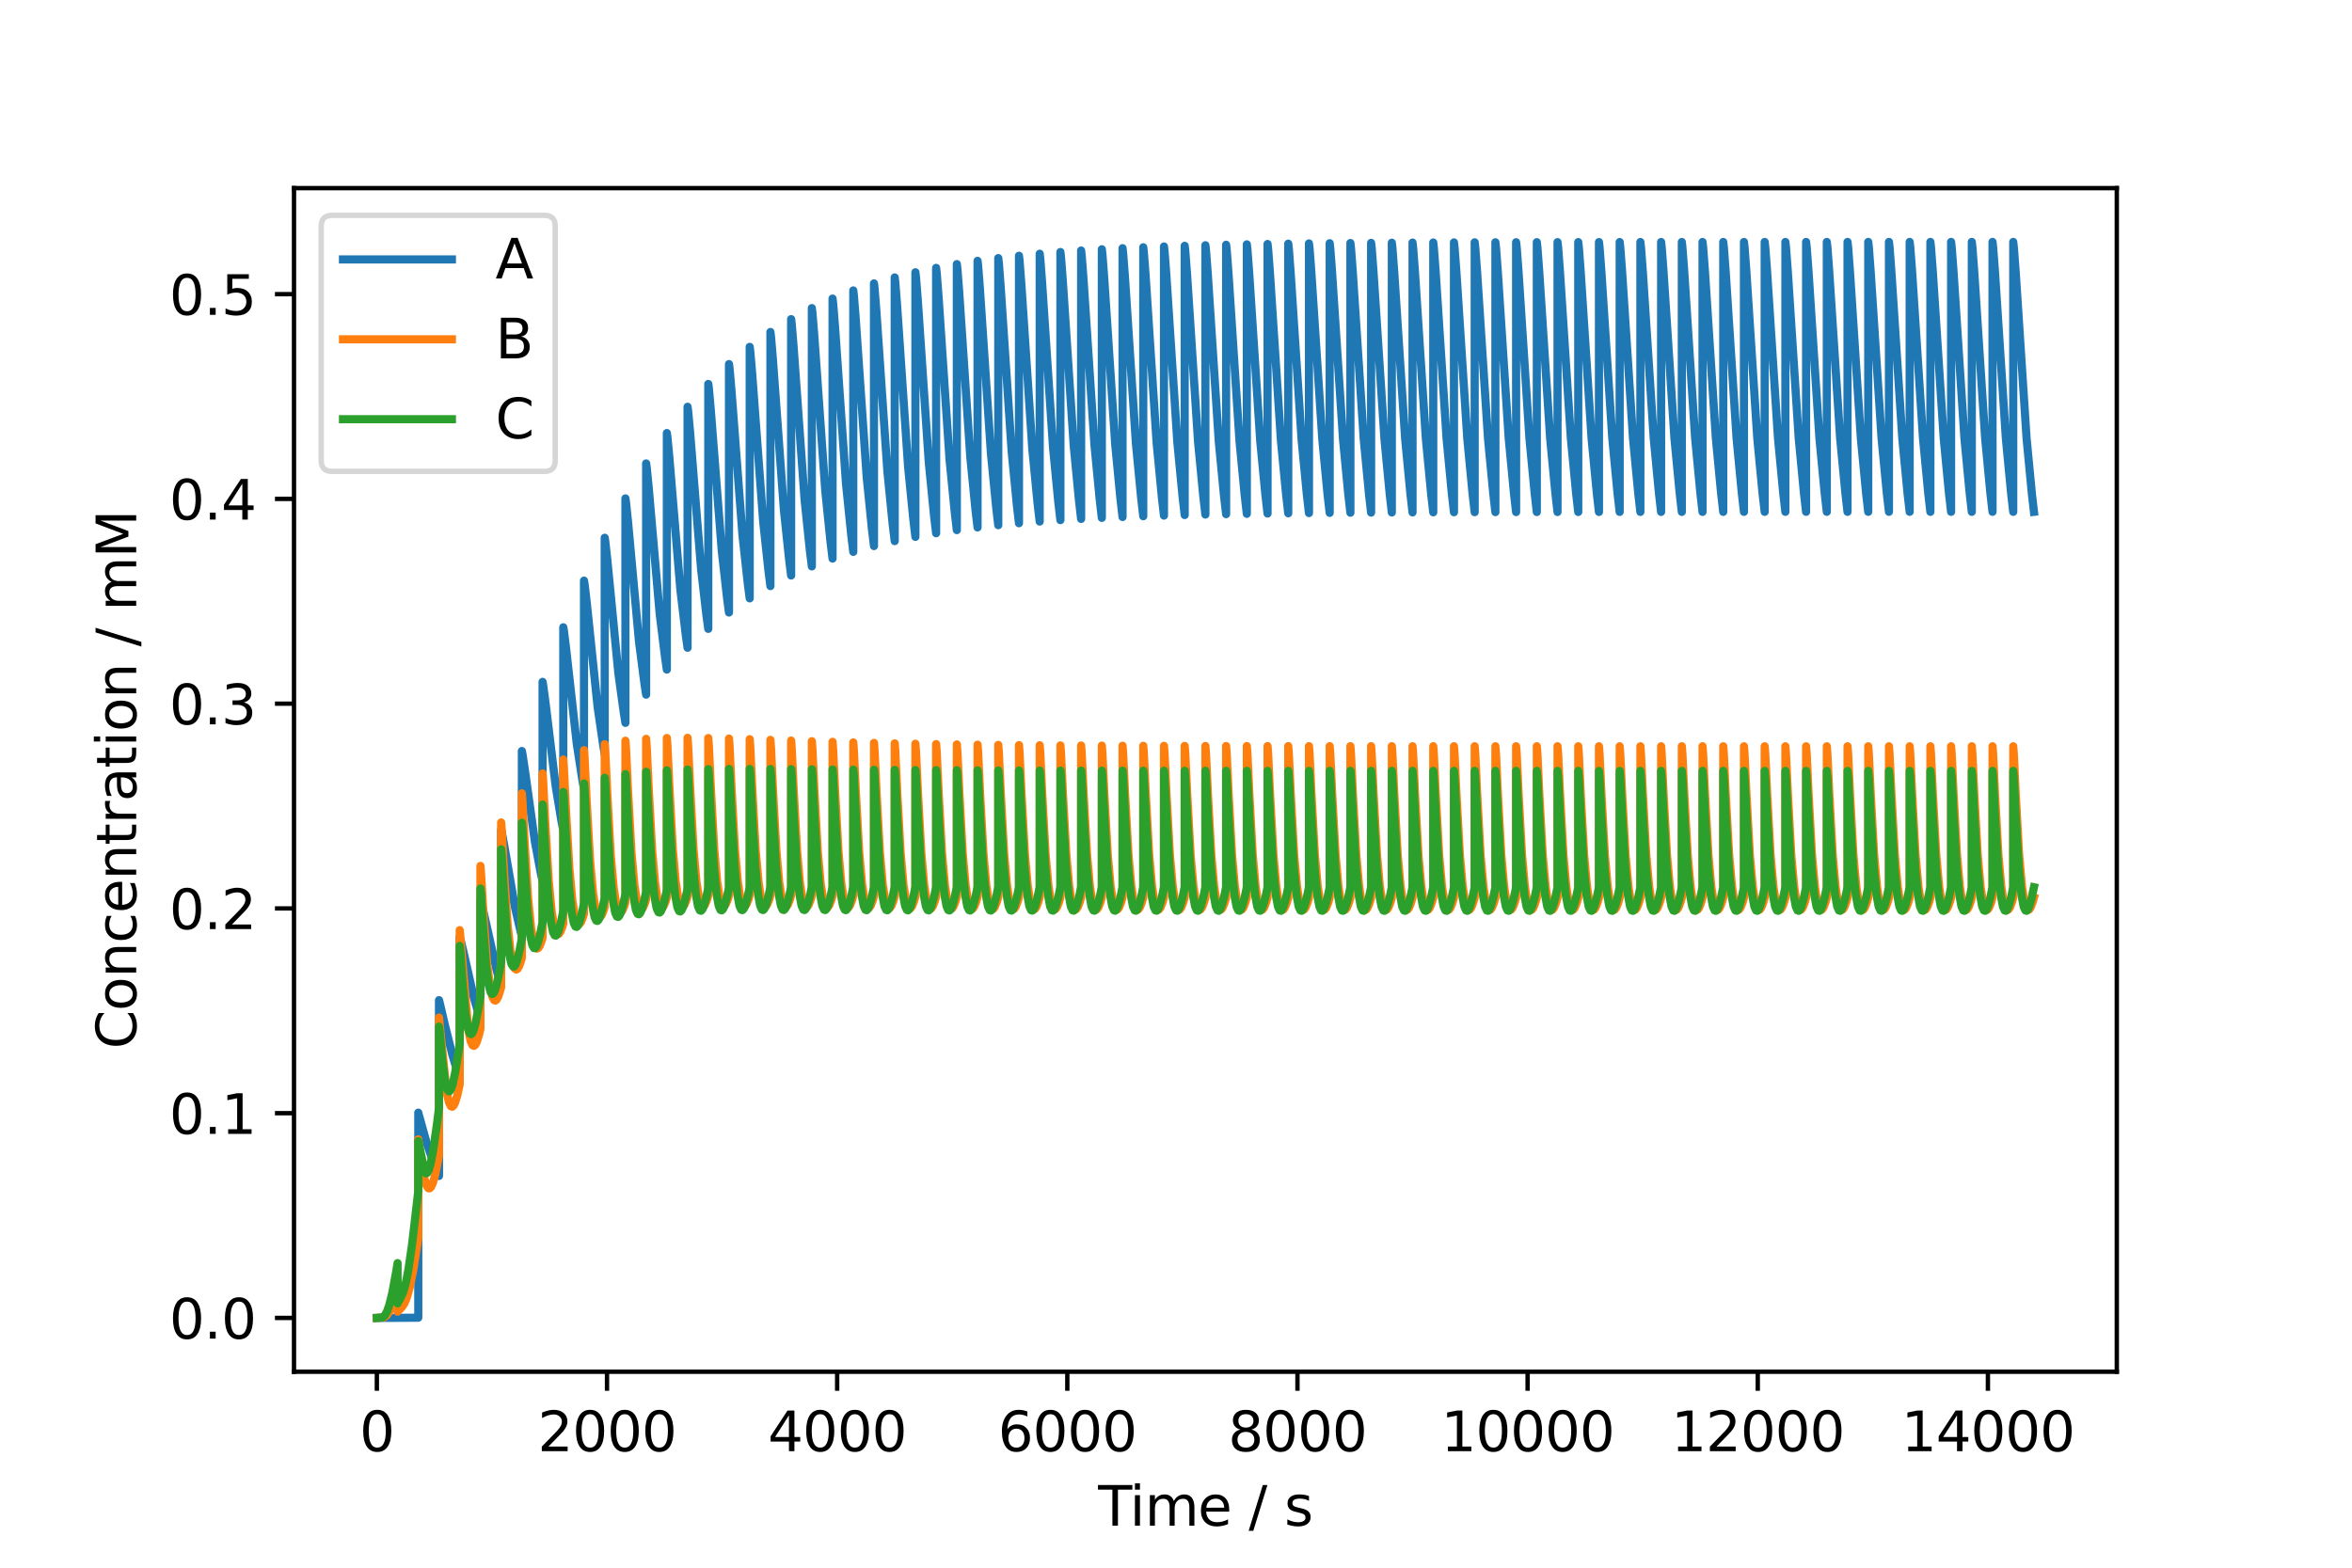 <?xml version="1.0" encoding="utf-8" standalone="no"?>
<!DOCTYPE svg PUBLIC "-//W3C//DTD SVG 1.1//EN"
  "http://www.w3.org/Graphics/SVG/1.1/DTD/svg11.dtd">
<svg xmlns:xlink="http://www.w3.org/1999/xlink" width="432pt" height="288pt" viewBox="0 0 432 288" xmlns="http://www.w3.org/2000/svg" version="1.1">
 <defs>
  <style type="text/css">*{stroke-linejoin: round; stroke-linecap: butt}</style>
 </defs>
 <g id="figure_1">
  <g id="patch_1">
   <path d="M 0 288 
L 432 288 
L 432 0 
L 0 0 
z
" style="fill: #ffffff"/>
  </g>
  <g id="axes_1">
   <g id="patch_2">
    <path d="M 54 252 
L 388.8 252 
L 388.8 34.56 
L 54 34.56 
z
" style="fill: #ffffff"/>
   </g>
   <g id="matplotlib.axis_1">
    <g id="xtick_1">
     <g id="line2d_1">
      <defs>
       <path id="m5acc78bc66" d="M 0 0 
L 0 3.5 
" style="stroke: #000000; stroke-width: 0.8"/>
      </defs>
      <g>
       <use xlink:href="#m5acc78bc66" x="69.218" y="252" style="stroke: #000000; stroke-width: 0.8"/>
      </g>
     </g>
     <g id="text_1">
      <!-- 0 -->
      <g transform="translate(66.037 266.598) scale(0.1 -0.1)">
       <defs>
        <path id="DejaVuSans-30" d="M 2034 4250 
Q 1547 4250 1301 3770 
Q 1056 3291 1056 2328 
Q 1056 1369 1301 889 
Q 1547 409 2034 409 
Q 2525 409 2770 889 
Q 3016 1369 3016 2328 
Q 3016 3291 2770 3770 
Q 2525 4250 2034 4250 
z
M 2034 4750 
Q 2819 4750 3233 4129 
Q 3647 3509 3647 2328 
Q 3647 1150 3233 529 
Q 2819 -91 2034 -91 
Q 1250 -91 836 529 
Q 422 1150 422 2328 
Q 422 3509 836 4129 
Q 1250 4750 2034 4750 
z
" transform="scale(0.016)"/>
       </defs>
       <use xlink:href="#DejaVuSans-30"/>
      </g>
     </g>
    </g>
    <g id="xtick_2">
     <g id="line2d_2">
      <g>
       <use xlink:href="#m5acc78bc66" x="111.491" y="252" style="stroke: #000000; stroke-width: 0.8"/>
      </g>
     </g>
     <g id="text_2">
      <!-- 2000 -->
      <g transform="translate(98.766 266.598) scale(0.1 -0.1)">
       <defs>
        <path id="DejaVuSans-32" d="M 1228 531 
L 3431 531 
L 3431 0 
L 469 0 
L 469 531 
Q 828 903 1448 1529 
Q 2069 2156 2228 2338 
Q 2531 2678 2651 2914 
Q 2772 3150 2772 3378 
Q 2772 3750 2511 3984 
Q 2250 4219 1831 4219 
Q 1534 4219 1204 4116 
Q 875 4013 500 3803 
L 500 4441 
Q 881 4594 1212 4672 
Q 1544 4750 1819 4750 
Q 2544 4750 2975 4387 
Q 3406 4025 3406 3419 
Q 3406 3131 3298 2873 
Q 3191 2616 2906 2266 
Q 2828 2175 2409 1742 
Q 1991 1309 1228 531 
z
" transform="scale(0.016)"/>
       </defs>
       <use xlink:href="#DejaVuSans-32"/>
       <use xlink:href="#DejaVuSans-30" x="63.623"/>
       <use xlink:href="#DejaVuSans-30" x="127.246"/>
       <use xlink:href="#DejaVuSans-30" x="190.869"/>
      </g>
     </g>
    </g>
    <g id="xtick_3">
     <g id="line2d_3">
      <g>
       <use xlink:href="#m5acc78bc66" x="153.764" y="252" style="stroke: #000000; stroke-width: 0.8"/>
      </g>
     </g>
     <g id="text_3">
      <!-- 4000 -->
      <g transform="translate(141.039 266.598) scale(0.1 -0.1)">
       <defs>
        <path id="DejaVuSans-34" d="M 2419 4116 
L 825 1625 
L 2419 1625 
L 2419 4116 
z
M 2253 4666 
L 3047 4666 
L 3047 1625 
L 3713 1625 
L 3713 1100 
L 3047 1100 
L 3047 0 
L 2419 0 
L 2419 1100 
L 313 1100 
L 313 1709 
L 2253 4666 
z
" transform="scale(0.016)"/>
       </defs>
       <use xlink:href="#DejaVuSans-34"/>
       <use xlink:href="#DejaVuSans-30" x="63.623"/>
       <use xlink:href="#DejaVuSans-30" x="127.246"/>
       <use xlink:href="#DejaVuSans-30" x="190.869"/>
      </g>
     </g>
    </g>
    <g id="xtick_4">
     <g id="line2d_4">
      <g>
       <use xlink:href="#m5acc78bc66" x="196.036" y="252" style="stroke: #000000; stroke-width: 0.8"/>
      </g>
     </g>
     <g id="text_4">
      <!-- 6000 -->
      <g transform="translate(183.311 266.598) scale(0.1 -0.1)">
       <defs>
        <path id="DejaVuSans-36" d="M 2113 2584 
Q 1688 2584 1439 2293 
Q 1191 2003 1191 1497 
Q 1191 994 1439 701 
Q 1688 409 2113 409 
Q 2538 409 2786 701 
Q 3034 994 3034 1497 
Q 3034 2003 2786 2293 
Q 2538 2584 2113 2584 
z
M 3366 4563 
L 3366 3988 
Q 3128 4100 2886 4159 
Q 2644 4219 2406 4219 
Q 1781 4219 1451 3797 
Q 1122 3375 1075 2522 
Q 1259 2794 1537 2939 
Q 1816 3084 2150 3084 
Q 2853 3084 3261 2657 
Q 3669 2231 3669 1497 
Q 3669 778 3244 343 
Q 2819 -91 2113 -91 
Q 1303 -91 875 529 
Q 447 1150 447 2328 
Q 447 3434 972 4092 
Q 1497 4750 2381 4750 
Q 2619 4750 2861 4703 
Q 3103 4656 3366 4563 
z
" transform="scale(0.016)"/>
       </defs>
       <use xlink:href="#DejaVuSans-36"/>
       <use xlink:href="#DejaVuSans-30" x="63.623"/>
       <use xlink:href="#DejaVuSans-30" x="127.246"/>
       <use xlink:href="#DejaVuSans-30" x="190.869"/>
      </g>
     </g>
    </g>
    <g id="xtick_5">
     <g id="line2d_5">
      <g>
       <use xlink:href="#m5acc78bc66" x="238.309" y="252" style="stroke: #000000; stroke-width: 0.8"/>
      </g>
     </g>
     <g id="text_5">
      <!-- 8000 -->
      <g transform="translate(225.584 266.598) scale(0.1 -0.1)">
       <defs>
        <path id="DejaVuSans-38" d="M 2034 2216 
Q 1584 2216 1326 1975 
Q 1069 1734 1069 1313 
Q 1069 891 1326 650 
Q 1584 409 2034 409 
Q 2484 409 2743 651 
Q 3003 894 3003 1313 
Q 3003 1734 2745 1975 
Q 2488 2216 2034 2216 
z
M 1403 2484 
Q 997 2584 770 2862 
Q 544 3141 544 3541 
Q 544 4100 942 4425 
Q 1341 4750 2034 4750 
Q 2731 4750 3128 4425 
Q 3525 4100 3525 3541 
Q 3525 3141 3298 2862 
Q 3072 2584 2669 2484 
Q 3125 2378 3379 2068 
Q 3634 1759 3634 1313 
Q 3634 634 3220 271 
Q 2806 -91 2034 -91 
Q 1263 -91 848 271 
Q 434 634 434 1313 
Q 434 1759 690 2068 
Q 947 2378 1403 2484 
z
M 1172 3481 
Q 1172 3119 1398 2916 
Q 1625 2713 2034 2713 
Q 2441 2713 2670 2916 
Q 2900 3119 2900 3481 
Q 2900 3844 2670 4047 
Q 2441 4250 2034 4250 
Q 1625 4250 1398 4047 
Q 1172 3844 1172 3481 
z
" transform="scale(0.016)"/>
       </defs>
       <use xlink:href="#DejaVuSans-38"/>
       <use xlink:href="#DejaVuSans-30" x="63.623"/>
       <use xlink:href="#DejaVuSans-30" x="127.246"/>
       <use xlink:href="#DejaVuSans-30" x="190.869"/>
      </g>
     </g>
    </g>
    <g id="xtick_6">
     <g id="line2d_6">
      <g>
       <use xlink:href="#m5acc78bc66" x="280.582" y="252" style="stroke: #000000; stroke-width: 0.8"/>
      </g>
     </g>
     <g id="text_6">
      <!-- 10000 -->
      <g transform="translate(264.676 266.598) scale(0.1 -0.1)">
       <defs>
        <path id="DejaVuSans-31" d="M 794 531 
L 1825 531 
L 1825 4091 
L 703 3866 
L 703 4441 
L 1819 4666 
L 2450 4666 
L 2450 531 
L 3481 531 
L 3481 0 
L 794 0 
L 794 531 
z
" transform="scale(0.016)"/>
       </defs>
       <use xlink:href="#DejaVuSans-31"/>
       <use xlink:href="#DejaVuSans-30" x="63.623"/>
       <use xlink:href="#DejaVuSans-30" x="127.246"/>
       <use xlink:href="#DejaVuSans-30" x="190.869"/>
       <use xlink:href="#DejaVuSans-30" x="254.492"/>
      </g>
     </g>
    </g>
    <g id="xtick_7">
     <g id="line2d_7">
      <g>
       <use xlink:href="#m5acc78bc66" x="322.855" y="252" style="stroke: #000000; stroke-width: 0.8"/>
      </g>
     </g>
     <g id="text_7">
      <!-- 12000 -->
      <g transform="translate(306.948 266.598) scale(0.1 -0.1)">
       <use xlink:href="#DejaVuSans-31"/>
       <use xlink:href="#DejaVuSans-32" x="63.623"/>
       <use xlink:href="#DejaVuSans-30" x="127.246"/>
       <use xlink:href="#DejaVuSans-30" x="190.869"/>
       <use xlink:href="#DejaVuSans-30" x="254.492"/>
      </g>
     </g>
    </g>
    <g id="xtick_8">
     <g id="line2d_8">
      <g>
       <use xlink:href="#m5acc78bc66" x="365.127" y="252" style="stroke: #000000; stroke-width: 0.8"/>
      </g>
     </g>
     <g id="text_8">
      <!-- 14000 -->
      <g transform="translate(349.221 266.598) scale(0.1 -0.1)">
       <use xlink:href="#DejaVuSans-31"/>
       <use xlink:href="#DejaVuSans-34" x="63.623"/>
       <use xlink:href="#DejaVuSans-30" x="127.246"/>
       <use xlink:href="#DejaVuSans-30" x="190.869"/>
       <use xlink:href="#DejaVuSans-30" x="254.492"/>
      </g>
     </g>
    </g>
    <g id="text_9">
     <!-- Time / s -->
     <g transform="translate(201.699 280.277) scale(0.1 -0.1)">
      <defs>
       <path id="DejaVuSans-54" d="M -19 4666 
L 3928 4666 
L 3928 4134 
L 2272 4134 
L 2272 0 
L 1638 0 
L 1638 4134 
L -19 4134 
L -19 4666 
z
" transform="scale(0.016)"/>
       <path id="DejaVuSans-69" d="M 603 3500 
L 1178 3500 
L 1178 0 
L 603 0 
L 603 3500 
z
M 603 4863 
L 1178 4863 
L 1178 4134 
L 603 4134 
L 603 4863 
z
" transform="scale(0.016)"/>
       <path id="DejaVuSans-6d" d="M 3328 2828 
Q 3544 3216 3844 3400 
Q 4144 3584 4550 3584 
Q 5097 3584 5394 3201 
Q 5691 2819 5691 2113 
L 5691 0 
L 5113 0 
L 5113 2094 
Q 5113 2597 4934 2840 
Q 4756 3084 4391 3084 
Q 3944 3084 3684 2787 
Q 3425 2491 3425 1978 
L 3425 0 
L 2847 0 
L 2847 2094 
Q 2847 2600 2669 2842 
Q 2491 3084 2119 3084 
Q 1678 3084 1418 2786 
Q 1159 2488 1159 1978 
L 1159 0 
L 581 0 
L 581 3500 
L 1159 3500 
L 1159 2956 
Q 1356 3278 1631 3431 
Q 1906 3584 2284 3584 
Q 2666 3584 2933 3390 
Q 3200 3197 3328 2828 
z
" transform="scale(0.016)"/>
       <path id="DejaVuSans-65" d="M 3597 1894 
L 3597 1613 
L 953 1613 
Q 991 1019 1311 708 
Q 1631 397 2203 397 
Q 2534 397 2845 478 
Q 3156 559 3463 722 
L 3463 178 
Q 3153 47 2828 -22 
Q 2503 -91 2169 -91 
Q 1331 -91 842 396 
Q 353 884 353 1716 
Q 353 2575 817 3079 
Q 1281 3584 2069 3584 
Q 2775 3584 3186 3129 
Q 3597 2675 3597 1894 
z
M 3022 2063 
Q 3016 2534 2758 2815 
Q 2500 3097 2075 3097 
Q 1594 3097 1305 2825 
Q 1016 2553 972 2059 
L 3022 2063 
z
" transform="scale(0.016)"/>
       <path id="DejaVuSans-20" transform="scale(0.016)"/>
       <path id="DejaVuSans-2f" d="M 1625 4666 
L 2156 4666 
L 531 -594 
L 0 -594 
L 1625 4666 
z
" transform="scale(0.016)"/>
       <path id="DejaVuSans-73" d="M 2834 3397 
L 2834 2853 
Q 2591 2978 2328 3040 
Q 2066 3103 1784 3103 
Q 1356 3103 1142 2972 
Q 928 2841 928 2578 
Q 928 2378 1081 2264 
Q 1234 2150 1697 2047 
L 1894 2003 
Q 2506 1872 2764 1633 
Q 3022 1394 3022 966 
Q 3022 478 2636 193 
Q 2250 -91 1575 -91 
Q 1294 -91 989 -36 
Q 684 19 347 128 
L 347 722 
Q 666 556 975 473 
Q 1284 391 1588 391 
Q 1994 391 2212 530 
Q 2431 669 2431 922 
Q 2431 1156 2273 1281 
Q 2116 1406 1581 1522 
L 1381 1569 
Q 847 1681 609 1914 
Q 372 2147 372 2553 
Q 372 3047 722 3315 
Q 1072 3584 1716 3584 
Q 2034 3584 2315 3537 
Q 2597 3491 2834 3397 
z
" transform="scale(0.016)"/>
      </defs>
      <use xlink:href="#DejaVuSans-54"/>
      <use xlink:href="#DejaVuSans-69" x="57.959"/>
      <use xlink:href="#DejaVuSans-6d" x="85.742"/>
      <use xlink:href="#DejaVuSans-65" x="183.154"/>
      <use xlink:href="#DejaVuSans-20" x="244.678"/>
      <use xlink:href="#DejaVuSans-2f" x="276.465"/>
      <use xlink:href="#DejaVuSans-20" x="310.156"/>
      <use xlink:href="#DejaVuSans-73" x="341.943"/>
     </g>
    </g>
   </g>
   <g id="matplotlib.axis_2">
    <g id="ytick_1">
     <g id="line2d_9">
      <defs>
       <path id="m676eb2af1a" d="M 0 0 
L -3.5 0 
" style="stroke: #000000; stroke-width: 0.8"/>
      </defs>
      <g>
       <use xlink:href="#m676eb2af1a" x="54" y="242.116" style="stroke: #000000; stroke-width: 0.8"/>
      </g>
     </g>
     <g id="text_10">
      <!-- 0.0 -->
      <g transform="translate(31.097 245.916) scale(0.1 -0.1)">
       <defs>
        <path id="DejaVuSans-2e" d="M 684 794 
L 1344 794 
L 1344 0 
L 684 0 
L 684 794 
z
" transform="scale(0.016)"/>
       </defs>
       <use xlink:href="#DejaVuSans-30"/>
       <use xlink:href="#DejaVuSans-2e" x="63.623"/>
       <use xlink:href="#DejaVuSans-30" x="95.41"/>
      </g>
     </g>
    </g>
    <g id="ytick_2">
     <g id="line2d_10">
      <g>
       <use xlink:href="#m676eb2af1a" x="54" y="204.501" style="stroke: #000000; stroke-width: 0.8"/>
      </g>
     </g>
     <g id="text_11">
      <!-- 0.1 -->
      <g transform="translate(31.097 208.3) scale(0.1 -0.1)">
       <use xlink:href="#DejaVuSans-30"/>
       <use xlink:href="#DejaVuSans-2e" x="63.623"/>
       <use xlink:href="#DejaVuSans-31" x="95.41"/>
      </g>
     </g>
    </g>
    <g id="ytick_3">
     <g id="line2d_11">
      <g>
       <use xlink:href="#m676eb2af1a" x="54" y="166.885" style="stroke: #000000; stroke-width: 0.8"/>
      </g>
     </g>
     <g id="text_12">
      <!-- 0.2 -->
      <g transform="translate(31.097 170.684) scale(0.1 -0.1)">
       <use xlink:href="#DejaVuSans-30"/>
       <use xlink:href="#DejaVuSans-2e" x="63.623"/>
       <use xlink:href="#DejaVuSans-32" x="95.41"/>
      </g>
     </g>
    </g>
    <g id="ytick_4">
     <g id="line2d_12">
      <g>
       <use xlink:href="#m676eb2af1a" x="54" y="129.269" style="stroke: #000000; stroke-width: 0.8"/>
      </g>
     </g>
     <g id="text_13">
      <!-- 0.3 -->
      <g transform="translate(31.097 133.068) scale(0.1 -0.1)">
       <defs>
        <path id="DejaVuSans-33" d="M 2597 2516 
Q 3050 2419 3304 2112 
Q 3559 1806 3559 1356 
Q 3559 666 3084 287 
Q 2609 -91 1734 -91 
Q 1441 -91 1130 -33 
Q 819 25 488 141 
L 488 750 
Q 750 597 1062 519 
Q 1375 441 1716 441 
Q 2309 441 2620 675 
Q 2931 909 2931 1356 
Q 2931 1769 2642 2001 
Q 2353 2234 1838 2234 
L 1294 2234 
L 1294 2753 
L 1863 2753 
Q 2328 2753 2575 2939 
Q 2822 3125 2822 3475 
Q 2822 3834 2567 4026 
Q 2313 4219 1838 4219 
Q 1578 4219 1281 4162 
Q 984 4106 628 3988 
L 628 4550 
Q 988 4650 1302 4700 
Q 1616 4750 1894 4750 
Q 2613 4750 3031 4423 
Q 3450 4097 3450 3541 
Q 3450 3153 3228 2886 
Q 3006 2619 2597 2516 
z
" transform="scale(0.016)"/>
       </defs>
       <use xlink:href="#DejaVuSans-30"/>
       <use xlink:href="#DejaVuSans-2e" x="63.623"/>
       <use xlink:href="#DejaVuSans-33" x="95.41"/>
      </g>
     </g>
    </g>
    <g id="ytick_5">
     <g id="line2d_13">
      <g>
       <use xlink:href="#m676eb2af1a" x="54" y="91.653" style="stroke: #000000; stroke-width: 0.8"/>
      </g>
     </g>
     <g id="text_14">
      <!-- 0.4 -->
      <g transform="translate(31.097 95.453) scale(0.1 -0.1)">
       <use xlink:href="#DejaVuSans-30"/>
       <use xlink:href="#DejaVuSans-2e" x="63.623"/>
       <use xlink:href="#DejaVuSans-34" x="95.41"/>
      </g>
     </g>
    </g>
    <g id="ytick_6">
     <g id="line2d_14">
      <g>
       <use xlink:href="#m676eb2af1a" x="54" y="54.038" style="stroke: #000000; stroke-width: 0.8"/>
      </g>
     </g>
     <g id="text_15">
      <!-- 0.5 -->
      <g transform="translate(31.097 57.837) scale(0.1 -0.1)">
       <defs>
        <path id="DejaVuSans-35" d="M 691 4666 
L 3169 4666 
L 3169 4134 
L 1269 4134 
L 1269 2991 
Q 1406 3038 1543 3061 
Q 1681 3084 1819 3084 
Q 2600 3084 3056 2656 
Q 3513 2228 3513 1497 
Q 3513 744 3044 326 
Q 2575 -91 1722 -91 
Q 1428 -91 1123 -41 
Q 819 9 494 109 
L 494 744 
Q 775 591 1075 516 
Q 1375 441 1709 441 
Q 2250 441 2565 725 
Q 2881 1009 2881 1497 
Q 2881 1984 2565 2268 
Q 2250 2553 1709 2553 
Q 1456 2553 1204 2497 
Q 953 2441 691 2322 
L 691 4666 
z
" transform="scale(0.016)"/>
       </defs>
       <use xlink:href="#DejaVuSans-30"/>
       <use xlink:href="#DejaVuSans-2e" x="63.623"/>
       <use xlink:href="#DejaVuSans-35" x="95.41"/>
      </g>
     </g>
    </g>
    <g id="text_16">
     <!-- Concentration / mM -->
     <g transform="translate(25.017 192.698) rotate(-90) scale(0.1 -0.1)">
      <defs>
       <path id="DejaVuSans-43" d="M 4122 4306 
L 4122 3641 
Q 3803 3938 3442 4084 
Q 3081 4231 2675 4231 
Q 1875 4231 1450 3742 
Q 1025 3253 1025 2328 
Q 1025 1406 1450 917 
Q 1875 428 2675 428 
Q 3081 428 3442 575 
Q 3803 722 4122 1019 
L 4122 359 
Q 3791 134 3420 21 
Q 3050 -91 2638 -91 
Q 1578 -91 968 557 
Q 359 1206 359 2328 
Q 359 3453 968 4101 
Q 1578 4750 2638 4750 
Q 3056 4750 3426 4639 
Q 3797 4528 4122 4306 
z
" transform="scale(0.016)"/>
       <path id="DejaVuSans-6f" d="M 1959 3097 
Q 1497 3097 1228 2736 
Q 959 2375 959 1747 
Q 959 1119 1226 758 
Q 1494 397 1959 397 
Q 2419 397 2687 759 
Q 2956 1122 2956 1747 
Q 2956 2369 2687 2733 
Q 2419 3097 1959 3097 
z
M 1959 3584 
Q 2709 3584 3137 3096 
Q 3566 2609 3566 1747 
Q 3566 888 3137 398 
Q 2709 -91 1959 -91 
Q 1206 -91 779 398 
Q 353 888 353 1747 
Q 353 2609 779 3096 
Q 1206 3584 1959 3584 
z
" transform="scale(0.016)"/>
       <path id="DejaVuSans-6e" d="M 3513 2113 
L 3513 0 
L 2938 0 
L 2938 2094 
Q 2938 2591 2744 2837 
Q 2550 3084 2163 3084 
Q 1697 3084 1428 2787 
Q 1159 2491 1159 1978 
L 1159 0 
L 581 0 
L 581 3500 
L 1159 3500 
L 1159 2956 
Q 1366 3272 1645 3428 
Q 1925 3584 2291 3584 
Q 2894 3584 3203 3211 
Q 3513 2838 3513 2113 
z
" transform="scale(0.016)"/>
       <path id="DejaVuSans-63" d="M 3122 3366 
L 3122 2828 
Q 2878 2963 2633 3030 
Q 2388 3097 2138 3097 
Q 1578 3097 1268 2742 
Q 959 2388 959 1747 
Q 959 1106 1268 751 
Q 1578 397 2138 397 
Q 2388 397 2633 464 
Q 2878 531 3122 666 
L 3122 134 
Q 2881 22 2623 -34 
Q 2366 -91 2075 -91 
Q 1284 -91 818 406 
Q 353 903 353 1747 
Q 353 2603 823 3093 
Q 1294 3584 2113 3584 
Q 2378 3584 2631 3529 
Q 2884 3475 3122 3366 
z
" transform="scale(0.016)"/>
       <path id="DejaVuSans-74" d="M 1172 4494 
L 1172 3500 
L 2356 3500 
L 2356 3053 
L 1172 3053 
L 1172 1153 
Q 1172 725 1289 603 
Q 1406 481 1766 481 
L 2356 481 
L 2356 0 
L 1766 0 
Q 1100 0 847 248 
Q 594 497 594 1153 
L 594 3053 
L 172 3053 
L 172 3500 
L 594 3500 
L 594 4494 
L 1172 4494 
z
" transform="scale(0.016)"/>
       <path id="DejaVuSans-72" d="M 2631 2963 
Q 2534 3019 2420 3045 
Q 2306 3072 2169 3072 
Q 1681 3072 1420 2755 
Q 1159 2438 1159 1844 
L 1159 0 
L 581 0 
L 581 3500 
L 1159 3500 
L 1159 2956 
Q 1341 3275 1631 3429 
Q 1922 3584 2338 3584 
Q 2397 3584 2469 3576 
Q 2541 3569 2628 3553 
L 2631 2963 
z
" transform="scale(0.016)"/>
       <path id="DejaVuSans-61" d="M 2194 1759 
Q 1497 1759 1228 1600 
Q 959 1441 959 1056 
Q 959 750 1161 570 
Q 1363 391 1709 391 
Q 2188 391 2477 730 
Q 2766 1069 2766 1631 
L 2766 1759 
L 2194 1759 
z
M 3341 1997 
L 3341 0 
L 2766 0 
L 2766 531 
Q 2569 213 2275 61 
Q 1981 -91 1556 -91 
Q 1019 -91 701 211 
Q 384 513 384 1019 
Q 384 1609 779 1909 
Q 1175 2209 1959 2209 
L 2766 2209 
L 2766 2266 
Q 2766 2663 2505 2880 
Q 2244 3097 1772 3097 
Q 1472 3097 1187 3025 
Q 903 2953 641 2809 
L 641 3341 
Q 956 3463 1253 3523 
Q 1550 3584 1831 3584 
Q 2591 3584 2966 3190 
Q 3341 2797 3341 1997 
z
" transform="scale(0.016)"/>
       <path id="DejaVuSans-4d" d="M 628 4666 
L 1569 4666 
L 2759 1491 
L 3956 4666 
L 4897 4666 
L 4897 0 
L 4281 0 
L 4281 4097 
L 3078 897 
L 2444 897 
L 1241 4097 
L 1241 0 
L 628 0 
L 628 4666 
z
" transform="scale(0.016)"/>
      </defs>
      <use xlink:href="#DejaVuSans-43"/>
      <use xlink:href="#DejaVuSans-6f" x="69.824"/>
      <use xlink:href="#DejaVuSans-6e" x="131.006"/>
      <use xlink:href="#DejaVuSans-63" x="194.385"/>
      <use xlink:href="#DejaVuSans-65" x="249.365"/>
      <use xlink:href="#DejaVuSans-6e" x="310.889"/>
      <use xlink:href="#DejaVuSans-74" x="374.268"/>
      <use xlink:href="#DejaVuSans-72" x="413.477"/>
      <use xlink:href="#DejaVuSans-61" x="454.59"/>
      <use xlink:href="#DejaVuSans-74" x="515.869"/>
      <use xlink:href="#DejaVuSans-69" x="555.078"/>
      <use xlink:href="#DejaVuSans-6f" x="582.861"/>
      <use xlink:href="#DejaVuSans-6e" x="644.043"/>
      <use xlink:href="#DejaVuSans-20" x="707.422"/>
      <use xlink:href="#DejaVuSans-2f" x="739.209"/>
      <use xlink:href="#DejaVuSans-20" x="772.9"/>
      <use xlink:href="#DejaVuSans-6d" x="804.688"/>
      <use xlink:href="#DejaVuSans-4d" x="902.1"/>
     </g>
    </g>
   </g>
   <g id="line2d_15">
    <path d="M 69.218 242.116 
L 76.827 242.076 
L 76.829 204.409 
L 76.939 204.839 
L 78.279 209.67 
L 79.55 213.365 
L 80.632 216.035 
L 80.634 183.742 
L 80.744 184.152 
L 81.756 188.49 
L 83.096 193.814 
L 84.403 198.095 
L 84.436 198.196 
L 84.438 172.091 
L 84.548 172.449 
L 85.096 174.724 
L 87.026 183.239 
L 88.232 187.378 
L 88.241 187.404 
L 88.243 165.399 
L 88.353 165.717 
L 88.79 167.446 
L 91.259 178.402 
L 92.045 180.996 
L 92.048 152.432 
L 92.157 152.871 
L 92.618 155.32 
L 94.584 166.678 
L 95.668 171.331 
L 95.85 172.014 
L 95.852 137.968 
L 95.962 138.515 
L 96.416 141.528 
L 98.247 154.624 
L 99.31 160.302 
L 99.655 161.883 
L 99.657 125.263 
L 99.767 125.874 
L 100.191 129.064 
L 102.073 144.497 
L 103.121 150.834 
L 103.459 152.588 
L 103.461 115.238 
L 103.571 115.879 
L 103.968 119.073 
L 105.945 136.706 
L 106.978 143.379 
L 107.264 144.964 
L 107.266 106.668 
L 107.376 107.342 
L 107.756 110.594 
L 109.777 129.952 
L 110.798 136.939 
L 111.068 138.532 
L 111.07 98.796 
L 111.18 99.509 
L 111.55 102.88 
L 113.577 123.669 
L 114.587 131.018 
L 114.873 132.798 
L 114.875 91.562 
L 114.985 92.315 
L 115.346 95.808 
L 117.371 117.896 
L 118.373 125.61 
L 118.677 127.612 
L 118.679 85.137 
L 118.789 85.925 
L 119.144 89.529 
L 121.167 112.77 
L 122.163 120.812 
L 122.482 123.008 
L 122.484 79.557 
L 122.594 80.373 
L 122.943 84.055 
L 124.972 108.375 
L 125.961 116.675 
L 126.286 118.997 
L 126.288 74.729 
L 126.398 75.569 
L 126.743 79.33 
L 128.772 104.535 
L 129.757 113.071 
L 130.091 115.528 
L 130.093 70.536 
L 130.203 71.397 
L 130.543 75.218 
L 132.574 101.222 
L 133.555 109.957 
L 133.895 112.525 
L 133.898 66.888 
L 134.007 67.768 
L 134.346 71.662 
L 136.371 98.28 
L 137.349 107.214 
L 137.7 109.923 
L 137.702 63.723 
L 137.812 64.62 
L 138.146 68.543 
L 140.179 95.85 
L 141.154 104.912 
L 141.505 107.671 
L 141.507 60.988 
L 141.617 61.899 
L 141.948 65.867 
L 143.98 93.67 
L 144.952 102.873 
L 145.309 105.727 
L 145.311 58.63 
L 145.421 59.553 
L 145.751 63.556 
L 147.782 91.808 
L 148.752 101.125 
L 149.114 104.053 
L 149.116 56.601 
L 149.226 57.534 
L 149.553 61.562 
L 151.587 90.225 
L 152.557 99.653 
L 152.918 102.614 
L 152.92 54.855 
L 153.03 55.798 
L 153.358 59.875 
L 155.383 88.772 
L 156.351 98.297 
L 156.723 101.378 
L 156.725 53.356 
L 156.835 54.307 
L 157.16 58.393 
L 159.189 87.628 
L 160.155 97.211 
L 160.527 100.317 
L 160.529 52.069 
L 160.639 53.027 
L 160.965 57.148 
L 162.988 86.555 
L 163.953 96.223 
L 164.332 99.406 
L 164.334 50.966 
L 164.444 51.929 
L 164.767 56.048 
L 166.798 85.768 
L 167.762 95.462 
L 168.136 98.627 
L 168.138 50.02 
L 168.248 50.989 
L 168.572 55.134 
L 170.597 84.96 
L 171.56 94.721 
L 171.941 97.958 
L 171.943 49.21 
L 172.053 50.183 
L 172.376 54.351 
L 174.397 84.282 
L 175.361 94.098 
L 175.745 97.387 
L 175.748 48.517 
L 175.857 49.494 
L 176.179 53.647 
L 178.21 83.841 
L 179.172 93.653 
L 179.55 96.897 
L 179.552 47.924 
L 179.662 48.904 
L 179.983 53.074 
L 182.01 83.331 
L 182.972 93.187 
L 183.355 96.479 
L 183.357 47.416 
L 183.467 48.399 
L 183.788 52.583 
L 185.813 82.912 
L 186.774 92.801 
L 187.159 96.121 
L 187.161 46.983 
L 187.271 47.967 
L 187.592 52.164 
L 189.615 82.551 
L 190.577 92.468 
L 190.964 95.815 
L 190.966 46.612 
L 191.076 47.599 
L 191.397 51.805 
L 193.418 82.238 
L 194.379 92.181 
L 194.768 95.554 
L 194.77 46.295 
L 194.88 47.284 
L 195.201 51.499 
L 197.222 81.992 
L 198.184 91.952 
L 198.573 95.33 
L 198.575 46.024 
L 198.685 47.014 
L 199.004 51.203 
L 201.035 81.881 
L 201.997 91.834 
L 202.377 95.14 
L 202.379 45.793 
L 202.489 46.784 
L 202.808 50.979 
L 204.84 81.701 
L 205.801 91.667 
L 206.182 94.977 
L 206.184 45.596 
L 206.294 46.588 
L 206.613 50.788 
L 208.642 81.523 
L 209.602 91.486 
L 209.986 94.837 
L 209.988 45.427 
L 210.098 46.42 
L 210.418 50.625 
L 212.447 81.392 
L 213.406 91.364 
L 213.791 94.718 
L 213.793 45.283 
L 213.903 46.277 
L 214.222 50.486 
L 216.249 81.255 
L 217.209 91.24 
L 217.595 94.617 
L 217.598 45.16 
L 217.707 46.154 
L 218.027 50.367 
L 220.054 81.16 
L 221.013 91.152 
L 221.4 94.53 
L 221.402 45.055 
L 221.512 46.05 
L 221.831 50.265 
L 223.858 81.078 
L 224.818 91.076 
L 225.205 94.456 
L 225.207 44.965 
L 225.317 45.961 
L 225.636 50.179 
L 227.663 81.009 
L 228.622 91.011 
L 229.009 94.393 
L 229.011 44.888 
L 229.121 45.885 
L 229.44 50.105 
L 231.465 80.924 
L 232.425 90.936 
L 232.814 94.339 
L 232.816 44.823 
L 232.926 45.82 
L 233.245 50.041 
L 235.27 80.874 
L 236.229 90.889 
L 236.618 94.293 
L 236.62 44.767 
L 236.73 45.764 
L 237.049 49.988 
L 239.074 80.83 
L 240.034 90.849 
L 240.423 94.254 
L 240.425 44.72 
L 240.535 45.717 
L 240.854 49.941 
L 242.879 80.793 
L 243.838 90.814 
L 244.227 94.22 
L 244.229 44.679 
L 244.339 45.676 
L 244.658 49.902 
L 246.683 80.762 
L 247.643 90.785 
L 248.032 94.192 
L 248.034 44.644 
L 248.144 45.642 
L 248.463 49.869 
L 250.488 80.735 
L 251.447 90.76 
L 251.836 94.167 
L 251.838 44.615 
L 251.948 45.612 
L 252.268 49.84 
L 254.292 80.712 
L 255.252 90.739 
L 255.641 94.147 
L 255.643 44.59 
L 255.753 45.587 
L 256.072 49.816 
L 258.097 80.692 
L 259.057 90.721 
L 259.445 94.129 
L 259.448 44.568 
L 259.557 45.566 
L 259.877 49.795 
L 261.901 80.676 
L 262.861 90.705 
L 263.25 94.114 
L 263.252 44.55 
L 263.362 45.547 
L 263.681 49.777 
L 265.706 80.661 
L 266.666 90.692 
L 267.055 94.101 
L 267.057 44.534 
L 267.167 45.532 
L 267.486 49.762 
L 269.511 80.649 
L 270.47 90.68 
L 270.859 94.089 
L 270.861 44.52 
L 270.971 45.518 
L 271.29 49.749 
L 273.315 80.639 
L 274.275 90.671 
L 274.664 94.08 
L 274.666 44.509 
L 274.776 45.507 
L 275.095 49.738 
L 277.118 80.605 
L 278.077 90.643 
L 278.468 94.072 
L 278.47 44.499 
L 278.58 45.497 
L 278.899 49.728 
L 280.922 80.597 
L 281.882 90.636 
L 282.273 94.065 
L 282.275 44.491 
L 282.385 45.489 
L 282.704 49.72 
L 284.727 80.591 
L 285.686 90.63 
L 286.077 94.059 
L 286.079 44.484 
L 286.189 45.482 
L 286.508 49.713 
L 288.531 80.585 
L 289.491 90.625 
L 289.882 94.054 
L 289.884 44.478 
L 289.994 45.476 
L 290.313 49.707 
L 292.336 80.58 
L 293.295 90.62 
L 293.686 94.05 
L 293.688 44.473 
L 293.798 45.471 
L 294.118 49.702 
L 296.14 80.576 
L 297.1 90.617 
L 297.491 94.046 
L 297.493 44.468 
L 297.603 45.466 
L 297.922 49.698 
L 299.945 80.573 
L 300.904 90.613 
L 301.295 94.043 
L 301.298 44.464 
L 301.407 45.463 
L 301.727 49.694 
L 303.749 80.57 
L 304.709 90.611 
L 305.1 94.041 
L 305.102 44.461 
L 305.212 45.459 
L 305.531 49.691 
L 307.554 80.568 
L 308.514 90.608 
L 308.905 94.038 
L 308.907 44.458 
L 309.017 45.457 
L 309.336 49.689 
L 311.358 80.565 
L 312.318 90.606 
L 312.709 94.036 
L 312.711 44.456 
L 312.821 45.454 
L 313.14 49.686 
L 315.163 80.564 
L 316.123 90.605 
L 316.514 94.035 
L 316.516 44.454 
L 316.626 45.452 
L 316.945 49.684 
L 318.968 80.562 
L 319.927 90.603 
L 320.318 94.033 
L 320.32 44.452 
L 320.43 45.451 
L 320.749 49.683 
L 322.772 80.561 
L 323.732 90.602 
L 324.123 94.032 
L 324.125 44.451 
L 324.235 45.449 
L 324.554 49.681 
L 326.577 80.56 
L 327.536 90.601 
L 327.927 94.031 
L 327.929 44.45 
L 328.039 45.448 
L 328.358 49.68 
L 330.381 80.559 
L 331.341 90.6 
L 331.732 94.03 
L 331.734 44.449 
L 331.844 45.447 
L 332.163 49.679 
L 334.186 80.558 
L 335.145 90.599 
L 335.536 94.029 
L 335.538 44.448 
L 335.648 45.446 
L 335.968 49.678 
L 337.99 80.557 
L 338.95 90.599 
L 339.341 94.029 
L 339.343 44.447 
L 339.453 45.445 
L 339.772 49.678 
L 341.795 80.557 
L 342.754 90.598 
L 343.145 94.028 
L 343.148 44.446 
L 343.257 45.445 
L 343.577 49.677 
L 345.599 80.556 
L 346.559 90.598 
L 346.95 94.028 
L 346.952 44.446 
L 347.062 45.444 
L 347.381 49.676 
L 349.404 80.556 
L 350.364 90.597 
L 350.755 94.027 
L 350.757 44.445 
L 350.867 45.444 
L 351.186 49.676 
L 353.208 80.555 
L 354.168 90.597 
L 354.559 94.027 
L 354.561 44.445 
L 354.671 45.443 
L 354.99 49.676 
L 357.013 80.555 
L 357.973 90.597 
L 358.364 94.027 
L 358.366 44.444 
L 358.476 45.443 
L 358.795 49.675 
L 360.818 80.555 
L 361.777 90.596 
L 362.168 94.026 
L 362.17 44.444 
L 362.28 45.443 
L 362.599 49.675 
L 364.622 80.554 
L 365.582 90.596 
L 365.973 94.026 
L 365.975 44.444 
L 366.085 45.442 
L 366.404 49.675 
L 368.427 80.554 
L 369.386 90.596 
L 369.777 94.026 
L 369.779 44.444 
L 369.889 45.442 
L 370.208 49.674 
L 372.231 80.554 
L 373.191 90.596 
L 373.582 94.026 
L 373.582 94.026 
" clip-path="url(#p07d665b992)" style="fill: none; stroke: #1f77b4; stroke-width: 1.5; stroke-linecap: square"/>
   </g>
   <g id="line2d_16">
    <path d="M 69.218 242.116 
L 70.543 242.005 
L 70.983 241.7 
L 71.425 241.101 
L 71.928 240.009 
L 72.526 238.134 
L 73.023 236.133 
L 73.025 240.962 
L 73.135 240.816 
L 73.771 240.187 
L 74.257 239.48 
L 74.726 238.371 
L 75.257 236.493 
L 75.901 233.32 
L 76.743 227.953 
L 76.827 227.355 
L 76.829 209.307 
L 76.939 210.092 
L 77.935 216.484 
L 78.377 217.884 
L 78.702 218.303 
L 78.937 218.298 
L 79.18 218.039 
L 79.505 217.318 
L 79.951 215.721 
L 80.564 212.61 
L 80.632 212.215 
L 80.634 186.933 
L 80.744 188.054 
L 82.027 200.615 
L 82.477 202.565 
L 82.822 203.232 
L 83.065 203.315 
L 83.284 203.141 
L 83.578 202.579 
L 83.988 201.252 
L 84.436 199.224 
L 84.438 170.873 
L 84.548 172.151 
L 86.022 189.287 
L 86.465 191.331 
L 86.81 192.04 
L 87.055 192.138 
L 87.273 191.974 
L 87.565 191.428 
L 87.977 190.125 
L 88.241 189.024 
L 88.243 159.076 
L 88.353 160.442 
L 88.862 168.97 
L 89.48 177.032 
L 89.999 181.209 
L 90.431 183.103 
L 90.765 183.738 
L 91.003 183.811 
L 91.227 183.626 
L 91.53 183.041 
L 91.961 181.661 
L 92.045 181.328 
L 92.048 151.094 
L 92.157 152.507 
L 92.591 160.385 
L 93.227 169.826 
L 93.76 174.744 
L 94.21 177.084 
L 94.569 177.954 
L 94.829 178.117 
L 95.045 177.996 
L 95.326 177.537 
L 95.727 176.395 
L 95.85 175.953 
L 95.852 145.742 
L 95.962 147.185 
L 96.362 154.836 
L 97.004 165.087 
L 97.543 170.451 
L 98.002 173.048 
L 98.372 174.051 
L 98.644 174.27 
L 98.86 174.176 
L 99.13 173.772 
L 99.517 172.738 
L 99.655 172.265 
L 99.657 142.09 
L 99.767 143.555 
L 100.149 151.145 
L 100.794 161.901 
L 101.333 167.518 
L 101.794 170.27 
L 102.17 171.366 
L 102.449 171.624 
L 102.664 171.549 
L 102.929 171.179 
L 103.305 170.216 
L 103.459 169.7 
L 103.461 139.539 
L 103.571 141.019 
L 103.943 148.582 
L 104.588 159.67 
L 105.129 165.48 
L 105.592 168.333 
L 105.97 169.48 
L 106.253 169.763 
L 106.469 169.7 
L 106.729 169.35 
L 107.101 168.422 
L 107.264 167.887 
L 107.266 137.814 
L 107.376 139.302 
L 107.739 146.817 
L 108.384 158.14 
L 108.925 164.071 
L 109.39 167 
L 109.77 168.183 
L 110.056 168.481 
L 110.271 168.424 
L 110.529 168.086 
L 110.897 167.183 
L 111.068 166.626 
L 111.07 136.719 
L 111.18 138.212 
L 111.54 145.72 
L 112.184 157.183 
L 112.723 163.161 
L 113.188 166.127 
L 113.569 167.328 
L 113.856 167.636 
L 114.072 167.583 
L 114.327 167.252 
L 114.693 166.362 
L 114.873 165.78 
L 114.875 136.076 
L 114.985 137.569 
L 115.34 145.04 
L 115.984 156.598 
L 116.523 162.614 
L 116.988 165.594 
L 117.369 166.799 
L 117.656 167.107 
L 117.872 167.053 
L 118.13 166.716 
L 118.498 165.816 
L 118.677 165.232 
L 118.679 135.73 
L 118.789 137.221 
L 119.142 144.68 
L 119.785 156.257 
L 120.324 162.296 
L 120.787 165.273 
L 121.167 166.482 
L 121.452 166.789 
L 121.668 166.737 
L 121.924 166.405 
L 122.292 165.507 
L 122.482 164.887 
L 122.484 135.574 
L 122.594 137.064 
L 122.945 144.497 
L 123.585 156.073 
L 124.122 162.108 
L 124.585 165.094 
L 124.965 166.305 
L 125.251 166.612 
L 125.466 166.557 
L 125.722 166.223 
L 126.09 165.322 
L 126.286 164.677 
L 126.288 135.541 
L 126.398 137.028 
L 126.747 144.425 
L 127.388 156.018 
L 127.924 162.051 
L 128.387 165.027 
L 128.766 166.224 
L 129.051 166.526 
L 129.267 166.468 
L 129.524 166.125 
L 129.894 165.208 
L 130.091 164.558 
L 130.093 135.585 
L 130.203 137.069 
L 130.55 144.425 
L 131.19 156.026 
L 131.725 162.036 
L 132.186 165.001 
L 132.564 166.199 
L 132.847 166.5 
L 133.061 166.444 
L 133.316 166.107 
L 133.684 165.201 
L 133.895 164.501 
L 133.898 135.676 
L 134.007 137.157 
L 134.354 144.513 
L 134.992 156.072 
L 135.527 162.076 
L 135.988 165.031 
L 136.364 166.216 
L 136.647 166.513 
L 136.861 166.454 
L 137.119 166.109 
L 137.489 165.188 
L 137.7 164.483 
L 137.702 135.793 
L 137.812 137.271 
L 138.159 144.624 
L 138.797 156.169 
L 139.332 162.154 
L 139.79 165.083 
L 140.167 166.259 
L 140.448 166.549 
L 140.661 166.487 
L 140.919 166.139 
L 141.291 165.207 
L 141.505 164.49 
L 141.507 135.919 
L 141.617 137.394 
L 141.961 144.698 
L 142.599 156.243 
L 143.132 162.206 
L 143.591 165.135 
L 143.967 166.309 
L 144.248 166.597 
L 144.462 166.534 
L 144.719 166.183 
L 145.091 165.247 
L 145.309 164.512 
L 145.311 136.045 
L 145.421 137.518 
L 145.766 144.818 
L 146.402 156.318 
L 146.934 162.276 
L 147.393 165.2 
L 147.767 166.364 
L 148.048 166.651 
L 148.262 166.586 
L 148.52 166.234 
L 148.892 165.294 
L 149.114 164.542 
L 149.116 136.167 
L 149.226 137.637 
L 149.57 144.933 
L 150.206 156.418 
L 150.739 162.362 
L 151.198 165.273 
L 151.572 166.427 
L 151.851 166.706 
L 152.064 166.639 
L 152.324 166.278 
L 152.698 165.325 
L 152.918 164.576 
L 152.92 136.281 
L 153.03 137.749 
L 153.375 145.04 
L 154.011 156.512 
L 154.544 162.442 
L 155 165.332 
L 155.374 166.483 
L 155.653 166.759 
L 155.867 166.69 
L 156.127 166.327 
L 156.503 165.363 
L 156.723 164.61 
L 156.725 136.384 
L 156.835 137.851 
L 157.179 145.138 
L 157.813 156.568 
L 158.344 162.481 
L 158.8 165.377 
L 159.175 166.531 
L 159.454 166.809 
L 159.665 166.741 
L 159.925 166.381 
L 160.299 165.426 
L 160.527 164.644 
L 160.529 136.478 
L 160.639 137.942 
L 160.984 145.226 
L 161.618 156.644 
L 162.148 162.547 
L 162.605 165.435 
L 162.977 166.578 
L 163.256 166.854 
L 163.467 166.786 
L 163.727 166.424 
L 164.101 165.466 
L 164.332 164.675 
L 164.334 136.561 
L 164.444 138.024 
L 164.788 145.304 
L 165.422 156.713 
L 165.953 162.606 
L 166.41 165.487 
L 166.782 166.624 
L 167.058 166.896 
L 167.27 166.826 
L 167.53 166.463 
L 167.904 165.504 
L 168.136 164.704 
L 168.138 136.634 
L 168.248 138.096 
L 168.593 145.372 
L 169.227 156.773 
L 169.758 162.659 
L 170.214 165.532 
L 170.586 166.665 
L 170.863 166.933 
L 171.074 166.861 
L 171.334 166.495 
L 171.711 165.525 
L 171.941 164.729 
L 171.943 136.698 
L 172.053 138.159 
L 172.397 145.433 
L 173.032 156.826 
L 173.562 162.705 
L 174.019 165.572 
L 174.391 166.7 
L 174.667 166.965 
L 174.879 166.891 
L 175.141 166.518 
L 175.519 165.536 
L 175.745 164.753 
L 175.748 136.754 
L 175.857 138.214 
L 176.202 145.485 
L 176.836 156.872 
L 177.367 162.745 
L 177.821 165.598 
L 178.193 166.728 
L 178.47 166.994 
L 178.681 166.92 
L 178.943 166.547 
L 179.322 165.565 
L 179.55 164.773 
L 179.552 136.803 
L 179.662 138.262 
L 180.007 145.531 
L 180.639 156.882 
L 181.169 162.762 
L 181.623 165.62 
L 181.995 166.752 
L 182.272 167.018 
L 182.484 166.945 
L 182.744 166.577 
L 183.12 165.604 
L 183.355 164.791 
L 183.357 136.845 
L 183.467 138.303 
L 183.811 145.57 
L 184.443 156.917 
L 184.974 162.792 
L 185.428 165.646 
L 185.8 166.775 
L 186.077 167.04 
L 186.288 166.965 
L 186.55 166.592 
L 186.929 165.608 
L 187.159 164.806 
L 187.161 136.881 
L 187.271 138.339 
L 187.616 145.604 
L 188.248 156.946 
L 188.778 162.818 
L 189.233 165.669 
L 189.605 166.796 
L 189.879 167.058 
L 190.091 166.985 
L 190.353 166.612 
L 190.731 165.629 
L 190.964 164.82 
L 190.966 136.912 
L 191.076 138.37 
L 191.418 145.588 
L 192.052 156.972 
L 192.583 162.841 
L 193.037 165.689 
L 193.407 166.81 
L 193.684 167.075 
L 193.895 167 
L 194.157 166.626 
L 194.536 165.641 
L 194.768 164.832 
L 194.77 136.939 
L 194.88 138.396 
L 195.223 145.613 
L 195.857 156.994 
L 196.385 162.843 
L 196.84 165.697 
L 197.212 166.825 
L 197.486 167.088 
L 197.698 167.015 
L 197.958 166.646 
L 198.334 165.672 
L 198.573 164.842 
L 198.575 136.962 
L 198.685 138.419 
L 199.027 145.635 
L 199.661 157.013 
L 200.19 162.859 
L 200.644 165.711 
L 201.014 166.834 
L 201.291 167.1 
L 201.502 167.026 
L 201.764 166.653 
L 202.143 165.668 
L 202.377 164.85 
L 202.379 136.982 
L 202.489 138.438 
L 202.832 145.653 
L 203.466 157.029 
L 203.994 162.873 
L 204.449 165.724 
L 204.819 166.845 
L 205.095 167.111 
L 205.307 167.036 
L 205.569 166.662 
L 205.947 165.676 
L 206.182 164.858 
L 206.184 136.999 
L 206.294 138.455 
L 206.636 145.669 
L 207.268 157.014 
L 207.799 162.886 
L 208.253 165.734 
L 208.623 166.855 
L 208.898 167.119 
L 209.109 167.046 
L 209.369 166.678 
L 209.745 165.703 
L 209.986 164.864 
L 209.988 137.013 
L 210.098 138.469 
L 210.441 145.683 
L 211.073 157.026 
L 211.601 162.878 
L 212.056 165.734 
L 212.428 166.863 
L 212.702 167.127 
L 212.914 167.053 
L 213.174 166.684 
L 213.55 165.709 
L 213.791 164.87 
L 213.793 137.026 
L 213.903 138.481 
L 214.245 145.694 
L 214.877 157.036 
L 215.406 162.887 
L 215.86 165.742 
L 216.23 166.867 
L 216.507 167.133 
L 216.718 167.059 
L 216.978 166.69 
L 217.355 165.714 
L 217.595 164.875 
L 217.598 137.036 
L 217.707 138.492 
L 218.05 145.704 
L 218.682 157.045 
L 219.21 162.895 
L 219.665 165.749 
L 220.035 166.873 
L 220.311 167.139 
L 220.523 167.064 
L 220.785 166.691 
L 221.163 165.705 
L 221.4 164.879 
L 221.402 137.046 
L 221.512 138.501 
L 221.854 145.713 
L 222.486 157.052 
L 223.015 162.902 
L 223.469 165.755 
L 223.839 166.878 
L 224.116 167.144 
L 224.327 167.069 
L 224.589 166.695 
L 224.968 165.709 
L 225.205 164.882 
L 225.207 137.053 
L 225.317 138.508 
L 225.659 145.72 
L 226.291 157.058 
L 226.819 162.907 
L 227.274 165.76 
L 227.644 166.882 
L 227.921 167.148 
L 228.132 167.073 
L 228.394 166.698 
L 228.772 165.712 
L 229.009 164.885 
L 229.011 137.06 
L 229.121 138.515 
L 229.464 145.726 
L 230.095 157.064 
L 230.624 162.912 
L 231.078 165.764 
L 231.448 166.886 
L 231.723 167.151 
L 231.934 167.078 
L 232.194 166.709 
L 232.571 165.735 
L 232.814 164.888 
L 232.816 137.066 
L 232.926 138.521 
L 233.268 145.732 
L 233.9 157.069 
L 234.428 162.916 
L 234.883 165.768 
L 235.253 166.889 
L 235.528 167.154 
L 235.739 167.081 
L 235.999 166.712 
L 236.375 165.737 
L 236.618 164.89 
L 236.62 137.07 
L 236.73 138.525 
L 237.073 145.736 
L 237.705 157.073 
L 238.233 162.919 
L 238.687 165.771 
L 239.057 166.892 
L 239.332 167.156 
L 239.543 167.083 
L 239.803 166.714 
L 240.18 165.739 
L 240.423 164.892 
L 240.425 137.075 
L 240.535 138.529 
L 240.877 145.74 
L 241.509 157.076 
L 242.038 162.922 
L 242.492 165.773 
L 242.862 166.894 
L 243.137 167.158 
L 243.348 167.085 
L 243.608 166.716 
L 243.984 165.741 
L 244.227 164.893 
L 244.229 137.078 
L 244.339 138.533 
L 244.682 145.743 
L 245.314 157.079 
L 245.842 162.925 
L 246.297 165.775 
L 246.666 166.896 
L 246.941 167.16 
L 247.153 167.087 
L 247.413 166.718 
L 247.789 165.742 
L 248.032 164.895 
L 248.034 137.081 
L 248.144 138.536 
L 248.486 145.746 
L 249.118 157.081 
L 249.647 162.927 
L 250.101 165.777 
L 250.471 166.898 
L 250.746 167.162 
L 250.957 167.088 
L 251.217 166.719 
L 251.593 165.743 
L 251.836 164.896 
L 251.838 137.084 
L 251.948 138.538 
L 252.291 145.749 
L 252.923 157.083 
L 253.451 162.929 
L 253.906 165.779 
L 254.275 166.9 
L 254.55 167.163 
L 254.762 167.09 
L 255.022 166.72 
L 255.398 165.745 
L 255.641 164.897 
L 255.643 137.086 
L 255.753 138.54 
L 256.095 145.751 
L 256.727 157.085 
L 257.256 162.931 
L 257.71 165.78 
L 258.08 166.901 
L 258.355 167.164 
L 258.566 167.091 
L 258.826 166.721 
L 259.202 165.745 
L 259.445 164.898 
L 259.448 137.088 
L 259.557 138.542 
L 259.9 145.753 
L 260.532 157.087 
L 261.06 162.932 
L 261.515 165.782 
L 261.885 166.902 
L 262.159 167.165 
L 262.371 167.092 
L 262.631 166.722 
L 263.007 165.746 
L 263.25 164.898 
L 263.252 137.089 
L 263.362 138.544 
L 263.704 145.754 
L 264.336 157.088 
L 264.865 162.933 
L 265.319 165.783 
L 265.689 166.903 
L 265.964 167.166 
L 266.175 167.092 
L 266.435 166.723 
L 266.811 165.747 
L 267.055 164.899 
L 267.057 137.091 
L 267.167 138.545 
L 267.509 145.755 
L 268.141 157.089 
L 268.669 162.934 
L 269.124 165.783 
L 269.494 166.904 
L 269.768 167.167 
L 269.98 167.093 
L 270.24 166.723 
L 270.616 165.747 
L 270.859 164.899 
L 270.861 137.092 
L 270.971 138.546 
L 271.314 145.756 
L 271.945 157.09 
L 272.474 162.935 
L 272.928 165.784 
L 273.298 166.904 
L 273.573 167.168 
L 273.784 167.094 
L 274.044 166.724 
L 274.421 165.748 
L 274.664 164.9 
L 274.666 137.093 
L 274.776 138.547 
L 275.118 145.757 
L 275.75 157.091 
L 276.278 162.936 
L 276.733 165.785 
L 277.103 166.905 
L 277.378 167.168 
L 277.589 167.094 
L 277.849 166.724 
L 278.225 165.748 
L 278.468 164.9 
L 278.47 137.094 
L 278.58 138.548 
L 278.923 145.758 
L 279.555 157.092 
L 280.083 162.936 
L 280.537 165.785 
L 280.907 166.905 
L 281.182 167.168 
L 281.393 167.094 
L 281.653 166.725 
L 282.03 165.749 
L 282.273 164.901 
L 282.275 137.094 
L 282.385 138.549 
L 282.727 145.759 
L 283.359 157.092 
L 283.888 162.937 
L 284.342 165.786 
L 284.712 166.906 
L 284.987 167.169 
L 285.198 167.095 
L 285.458 166.725 
L 285.834 165.749 
L 286.077 164.901 
L 286.079 137.095 
L 286.189 138.549 
L 286.532 145.759 
L 287.164 157.093 
L 287.692 162.937 
L 288.147 165.786 
L 288.516 166.906 
L 288.791 167.169 
L 289.003 167.095 
L 289.263 166.725 
L 289.639 165.749 
L 289.882 164.901 
L 289.884 137.096 
L 289.994 138.55 
L 290.336 145.76 
L 290.968 157.093 
L 291.497 162.938 
L 291.951 165.787 
L 292.321 166.906 
L 292.596 167.169 
L 292.807 167.095 
L 293.067 166.726 
L 293.443 165.749 
L 293.686 164.901 
L 293.688 137.096 
L 293.798 138.55 
L 294.141 145.76 
L 294.773 157.094 
L 295.301 162.938 
L 295.756 165.787 
L 296.125 166.907 
L 296.4 167.17 
L 296.612 167.096 
L 296.872 166.726 
L 297.248 165.75 
L 297.491 164.901 
L 297.493 137.096 
L 297.603 138.551 
L 297.945 145.761 
L 298.577 157.094 
L 299.106 162.938 
L 299.56 165.787 
L 299.93 166.907 
L 300.205 167.17 
L 300.416 167.096 
L 300.676 166.726 
L 301.052 165.75 
L 301.295 164.902 
L 301.298 137.097 
L 301.407 138.551 
L 301.75 145.761 
L 302.382 157.094 
L 302.91 162.938 
L 303.365 165.787 
L 303.735 166.907 
L 304.009 167.17 
L 304.221 167.096 
L 304.481 166.726 
L 304.857 165.75 
L 305.1 164.902 
L 305.102 137.097 
L 305.212 138.551 
L 305.554 145.761 
L 306.186 157.094 
L 306.715 162.939 
L 307.169 165.787 
L 307.539 166.907 
L 307.814 167.17 
L 308.025 167.096 
L 308.285 166.726 
L 308.661 165.75 
L 308.905 164.902 
L 308.907 137.097 
L 309.017 138.552 
L 309.359 145.761 
L 309.991 157.095 
L 310.519 162.939 
L 310.974 165.788 
L 311.344 166.907 
L 311.618 167.17 
L 311.83 167.096 
L 312.09 166.726 
L 312.466 165.75 
L 312.709 164.902 
L 312.711 137.097 
L 312.821 138.552 
L 313.164 145.762 
L 313.796 157.095 
L 314.324 162.939 
L 314.778 165.788 
L 315.148 166.907 
L 315.423 167.17 
L 315.634 167.096 
L 315.894 166.727 
L 316.271 165.75 
L 316.514 164.902 
L 316.516 137.098 
L 316.626 138.552 
L 316.968 145.762 
L 317.6 157.095 
L 318.128 162.939 
L 318.583 165.788 
L 318.953 166.908 
L 319.228 167.171 
L 319.439 167.096 
L 319.699 166.727 
L 320.075 165.75 
L 320.318 164.902 
L 320.32 137.098 
L 320.43 138.552 
L 320.773 145.762 
L 321.405 157.095 
L 321.933 162.939 
L 322.387 165.788 
L 322.757 166.908 
L 323.032 167.171 
L 323.243 167.096 
L 323.503 166.727 
L 323.88 165.75 
L 324.123 164.902 
L 324.125 137.098 
L 324.235 138.552 
L 324.577 145.762 
L 325.209 157.095 
L 325.738 162.939 
L 326.192 165.788 
L 326.562 166.908 
L 326.837 167.171 
L 327.048 167.097 
L 327.308 166.727 
L 327.684 165.75 
L 327.927 164.902 
L 327.929 137.098 
L 328.039 138.552 
L 328.382 145.762 
L 329.014 157.095 
L 329.542 162.939 
L 329.997 165.788 
L 330.366 166.908 
L 330.641 167.171 
L 330.853 167.097 
L 331.113 166.727 
L 331.489 165.75 
L 331.732 164.902 
L 331.734 137.098 
L 331.844 138.553 
L 332.186 145.762 
L 332.818 157.095 
L 333.347 162.939 
L 333.801 165.788 
L 334.171 166.908 
L 334.446 167.171 
L 334.657 167.097 
L 334.917 166.727 
L 335.293 165.75 
L 335.536 164.902 
L 335.538 137.098 
L 335.648 138.553 
L 335.991 145.762 
L 336.623 157.095 
L 337.151 162.939 
L 337.606 165.788 
L 337.976 166.908 
L 338.25 167.171 
L 338.462 167.097 
L 338.722 166.727 
L 339.098 165.75 
L 339.341 164.902 
L 339.343 137.098 
L 339.453 138.553 
L 339.795 145.762 
L 340.427 157.095 
L 340.956 162.939 
L 341.41 165.788 
L 341.78 166.908 
L 342.055 167.171 
L 342.266 167.097 
L 342.526 166.727 
L 342.902 165.751 
L 343.145 164.902 
L 343.148 137.098 
L 343.257 138.553 
L 343.6 145.762 
L 344.232 157.095 
L 344.76 162.94 
L 345.215 165.788 
L 345.585 166.908 
L 345.859 167.171 
L 346.071 167.097 
L 346.331 166.727 
L 346.707 165.751 
L 346.95 164.902 
L 346.952 137.098 
L 347.062 138.553 
L 347.404 145.763 
L 348.036 157.095 
L 348.565 162.94 
L 349.019 165.788 
L 349.389 166.908 
L 349.664 167.171 
L 349.875 167.097 
L 350.135 166.727 
L 350.511 165.751 
L 350.755 164.902 
L 350.757 137.098 
L 350.867 138.553 
L 351.209 145.763 
L 351.841 157.096 
L 352.369 162.94 
L 352.824 165.788 
L 353.194 166.908 
L 353.468 167.171 
L 353.68 167.097 
L 353.94 166.727 
L 354.316 165.751 
L 354.559 164.902 
L 354.561 137.098 
L 354.671 138.553 
L 355.014 145.763 
L 355.646 157.096 
L 356.174 162.94 
L 356.628 165.788 
L 356.998 166.908 
L 357.273 167.171 
L 357.484 167.097 
L 357.744 166.727 
L 358.121 165.751 
L 358.364 164.902 
L 358.366 137.098 
L 358.476 138.553 
L 358.818 145.763 
L 359.45 157.096 
L 359.978 162.94 
L 360.433 165.788 
L 360.803 166.908 
L 361.078 167.171 
L 361.289 167.097 
L 361.549 166.727 
L 361.925 165.751 
L 362.168 164.902 
L 362.17 137.098 
L 362.28 138.553 
L 362.623 145.763 
L 363.255 157.096 
L 363.783 162.94 
L 364.237 165.788 
L 364.607 166.908 
L 364.882 167.171 
L 365.093 167.097 
L 365.353 166.727 
L 365.73 165.751 
L 365.973 164.902 
L 365.975 137.098 
L 366.085 138.553 
L 366.427 145.763 
L 367.059 157.096 
L 367.588 162.94 
L 368.042 165.788 
L 368.412 166.908 
L 368.687 167.171 
L 368.898 167.097 
L 369.158 166.727 
L 369.534 165.751 
L 369.777 164.902 
L 369.779 137.099 
L 369.889 138.553 
L 370.232 145.763 
L 370.864 157.096 
L 371.392 162.94 
L 371.847 165.788 
L 372.216 166.908 
L 372.491 167.171 
L 372.703 167.097 
L 372.963 166.727 
L 373.339 165.751 
L 373.582 164.902 
L 373.582 164.902 
" clip-path="url(#p07d665b992)" style="fill: none; stroke: #ff7f0e; stroke-width: 1.5; stroke-linecap: square"/>
   </g>
   <g id="line2d_17">
    <path d="M 69.218 242.116 
L 70.286 242.005 
L 70.651 241.691 
L 71.036 241.036 
L 71.49 239.78 
L 72.055 237.501 
L 72.784 233.543 
L 73.023 232.047 
L 73.025 239.453 
L 73.135 239.169 
L 73.56 238.466 
L 74.02 237.5 
L 74.471 235.981 
L 74.999 233.335 
L 75.677 228.686 
L 76.684 220.048 
L 76.827 218.721 
L 76.829 209.632 
L 76.939 210.157 
L 78.013 215.327 
L 78.277 215.563 
L 78.47 215.467 
L 78.711 215.046 
L 79.051 213.939 
L 79.528 211.536 
L 80.226 206.75 
L 80.632 203.533 
L 80.634 188.598 
L 80.744 189.431 
L 81.264 194.997 
L 81.765 198.707 
L 82.149 200.147 
L 82.424 200.494 
L 82.614 200.437 
L 82.841 200.083 
L 83.166 199.099 
L 83.637 196.872 
L 84.352 192.284 
L 84.436 191.679 
L 84.438 173.774 
L 84.548 174.772 
L 84.95 180.335 
L 85.504 186.306 
L 85.943 188.943 
L 86.284 189.857 
L 86.518 189.992 
L 86.711 189.838 
L 86.975 189.286 
L 87.362 187.889 
L 87.937 184.867 
L 88.241 182.963 
L 88.243 163.228 
L 88.353 164.329 
L 88.719 170.143 
L 89.296 177.559 
L 89.758 180.972 
L 90.128 182.298 
L 90.395 182.602 
L 90.585 182.531 
L 90.822 182.152 
L 91.166 181.117 
L 91.678 178.786 
L 92.045 176.712 
L 92.048 156.022 
L 92.157 157.189 
L 92.504 163.182 
L 93.092 171.558 
L 93.567 175.508 
L 93.954 177.133 
L 94.242 177.572 
L 94.44 177.55 
L 94.662 177.254 
L 94.986 176.395 
L 95.465 174.403 
L 95.85 172.382 
L 95.852 151.134 
L 95.962 152.345 
L 96.298 158.48 
L 96.892 167.508 
L 97.376 171.821 
L 97.773 173.643 
L 98.074 174.171 
L 98.279 174.18 
L 98.494 173.925 
L 98.807 173.152 
L 99.272 171.326 
L 99.655 169.405 
L 99.657 147.797 
L 99.767 149.037 
L 100.098 155.319 
L 100.694 164.754 
L 101.181 169.288 
L 101.584 171.249 
L 101.893 171.845 
L 102.104 171.876 
L 102.316 171.646 
L 102.62 170.931 
L 103.074 169.216 
L 103.459 167.343 
L 103.461 145.492 
L 103.571 146.753 
L 103.899 153.109 
L 104.497 162.844 
L 104.985 167.537 
L 105.391 169.586 
L 105.704 170.231 
L 105.919 170.282 
L 106.129 170.071 
L 106.427 169.399 
L 106.871 167.774 
L 107.264 165.905 
L 107.266 143.922 
L 107.376 145.196 
L 107.701 151.616 
L 108.299 161.532 
L 108.79 166.341 
L 109.2 168.457 
L 109.517 169.128 
L 109.734 169.186 
L 109.942 168.983 
L 110.238 168.328 
L 110.679 166.734 
L 111.068 164.908 
L 111.07 142.879 
L 111.18 144.162 
L 111.504 150.611 
L 112.104 160.68 
L 112.594 165.544 
L 113.004 167.692 
L 113.323 168.384 
L 113.543 168.449 
L 113.75 168.251 
L 114.044 167.609 
L 114.484 166.039 
L 114.873 164.229 
L 114.875 142.206 
L 114.985 143.493 
L 115.306 149.947 
L 115.906 160.102 
L 116.399 165.026 
L 116.809 167.192 
L 117.128 167.894 
L 117.35 167.964 
L 117.557 167.768 
L 117.851 167.129 
L 118.29 165.565 
L 118.677 163.772 
L 118.679 141.782 
L 118.789 143.071 
L 119.108 149.512 
L 119.709 159.728 
L 120.201 164.682 
L 120.613 166.871 
L 120.933 167.576 
L 121.154 167.648 
L 121.362 167.453 
L 121.655 166.816 
L 122.095 165.255 
L 122.482 163.466 
L 122.484 141.521 
L 122.594 142.811 
L 122.913 149.273 
L 123.511 159.487 
L 124.004 164.462 
L 124.416 166.661 
L 124.735 167.372 
L 124.957 167.446 
L 125.162 167.256 
L 125.454 166.63 
L 125.889 165.096 
L 126.286 163.263 
L 126.288 141.369 
L 126.398 142.659 
L 126.718 149.134 
L 127.316 159.363 
L 127.806 164.324 
L 128.218 166.531 
L 128.54 167.247 
L 128.761 167.319 
L 128.966 167.128 
L 129.258 166.5 
L 129.696 164.955 
L 130.091 163.13 
L 130.093 141.29 
L 130.203 142.579 
L 130.522 149.062 
L 131.12 159.298 
L 131.611 164.258 
L 132.023 166.461 
L 132.342 167.171 
L 132.564 167.244 
L 132.769 167.054 
L 133.061 166.426 
L 133.498 164.88 
L 133.895 163.045 
L 133.898 141.257 
L 134.007 142.546 
L 134.325 148.989 
L 134.923 159.243 
L 135.413 164.212 
L 135.825 166.418 
L 136.144 167.13 
L 136.366 167.204 
L 136.571 167.013 
L 136.863 166.385 
L 137.301 164.839 
L 137.7 162.993 
L 137.702 141.254 
L 137.812 142.542 
L 138.129 148.987 
L 138.727 159.24 
L 139.218 164.204 
L 139.628 166.398 
L 139.947 167.111 
L 140.169 167.185 
L 140.374 166.994 
L 140.665 166.366 
L 141.103 164.819 
L 141.505 162.962 
L 141.507 141.269 
L 141.617 142.555 
L 141.934 149.002 
L 142.532 159.252 
L 143.022 164.211 
L 143.432 166.4 
L 143.751 167.109 
L 143.973 167.18 
L 144.178 166.987 
L 144.472 166.35 
L 144.912 164.787 
L 145.309 162.945 
L 145.311 141.293 
L 145.421 142.579 
L 145.738 149.025 
L 146.336 159.271 
L 146.827 164.225 
L 147.237 166.409 
L 147.556 167.115 
L 147.778 167.183 
L 147.985 166.985 
L 148.279 166.342 
L 148.72 164.764 
L 149.114 162.937 
L 149.116 141.322 
L 149.226 142.607 
L 149.543 149.053 
L 150.139 159.267 
L 150.629 164.228 
L 151.039 166.416 
L 151.358 167.123 
L 151.58 167.192 
L 151.787 166.994 
L 152.081 166.351 
L 152.523 164.773 
L 152.918 162.936 
L 152.92 141.353 
L 153.03 142.636 
L 153.347 149.082 
L 153.943 159.292 
L 154.434 164.248 
L 154.844 166.432 
L 155.163 167.136 
L 155.383 167.204 
L 155.588 167.01 
L 155.881 166.37 
L 156.321 164.804 
L 156.723 162.937 
L 156.725 141.383 
L 156.835 142.666 
L 157.152 149.11 
L 157.748 159.316 
L 158.238 164.268 
L 158.648 166.448 
L 158.967 167.149 
L 159.187 167.216 
L 159.394 167.017 
L 159.688 166.372 
L 160.13 164.791 
L 160.527 162.941 
L 160.529 141.411 
L 160.639 142.693 
L 160.956 149.137 
L 161.552 159.339 
L 162.043 164.288 
L 162.453 166.464 
L 162.77 167.161 
L 162.99 167.228 
L 163.195 167.033 
L 163.488 166.393 
L 163.928 164.824 
L 164.332 162.945 
L 164.334 141.437 
L 164.444 142.719 
L 164.761 149.161 
L 165.357 159.361 
L 165.845 164.29 
L 166.255 166.472 
L 166.572 167.171 
L 166.792 167.24 
L 166.997 167.047 
L 167.291 166.407 
L 167.731 164.84 
L 168.136 162.951 
L 168.138 141.461 
L 168.248 142.742 
L 168.565 149.184 
L 169.161 159.38 
L 169.65 164.306 
L 170.06 166.486 
L 170.377 167.183 
L 170.597 167.251 
L 170.802 167.056 
L 171.095 166.415 
L 171.535 164.846 
L 171.941 162.956 
L 171.943 141.482 
L 172.053 142.763 
L 172.37 149.203 
L 172.966 159.397 
L 173.454 164.321 
L 173.864 166.498 
L 174.181 167.194 
L 174.401 167.261 
L 174.608 167.062 
L 174.902 166.417 
L 175.344 164.834 
L 175.745 162.96 
L 175.748 141.501 
L 175.857 142.781 
L 176.175 149.221 
L 176.771 159.412 
L 177.259 164.334 
L 177.669 166.509 
L 177.986 167.203 
L 178.206 167.269 
L 178.413 167.07 
L 178.709 166.418 
L 179.151 164.831 
L 179.55 162.965 
L 179.552 141.517 
L 179.662 142.797 
L 179.979 149.236 
L 180.575 159.425 
L 181.063 164.345 
L 181.471 166.511 
L 181.788 167.209 
L 182.008 167.278 
L 182.213 167.083 
L 182.507 166.442 
L 182.947 164.871 
L 183.355 162.969 
L 183.357 141.532 
L 183.467 142.811 
L 183.784 149.25 
L 184.38 159.437 
L 184.868 164.355 
L 185.276 166.52 
L 185.593 167.217 
L 185.813 167.284 
L 186.018 167.089 
L 186.312 166.447 
L 186.751 164.876 
L 187.159 162.973 
L 187.161 141.544 
L 187.271 142.823 
L 187.588 149.261 
L 188.184 159.447 
L 188.672 164.363 
L 189.08 166.527 
L 189.397 167.223 
L 189.617 167.29 
L 189.822 167.094 
L 190.116 166.452 
L 190.556 164.88 
L 190.964 162.976 
L 190.966 141.555 
L 191.076 142.834 
L 191.393 149.271 
L 191.989 159.456 
L 192.477 164.371 
L 192.885 166.533 
L 193.202 167.229 
L 193.422 167.295 
L 193.629 167.096 
L 193.923 166.45 
L 194.364 164.865 
L 194.768 162.979 
L 194.77 141.564 
L 194.88 142.843 
L 195.197 149.28 
L 195.793 159.463 
L 196.282 164.377 
L 196.689 166.539 
L 197.007 167.234 
L 197.226 167.3 
L 197.433 167.1 
L 197.729 166.447 
L 198.171 164.859 
L 198.573 162.981 
L 198.575 141.572 
L 198.685 142.851 
L 199.002 149.287 
L 199.598 159.47 
L 200.086 164.383 
L 200.494 166.544 
L 200.811 167.238 
L 201.031 167.304 
L 201.238 167.103 
L 201.534 166.45 
L 201.976 164.862 
L 202.377 162.983 
L 202.379 141.579 
L 202.489 142.857 
L 202.806 149.294 
L 203.402 159.475 
L 203.891 164.387 
L 204.299 166.548 
L 204.616 167.242 
L 204.835 167.307 
L 205.043 167.106 
L 205.338 166.453 
L 205.782 164.855 
L 206.182 162.985 
L 206.184 141.585 
L 206.294 142.863 
L 206.611 149.299 
L 207.207 159.48 
L 207.695 164.392 
L 208.103 166.551 
L 208.42 167.245 
L 208.64 167.31 
L 208.847 167.109 
L 209.143 166.455 
L 209.587 164.857 
L 209.986 162.987 
L 209.988 141.59 
L 210.098 142.868 
L 210.415 149.304 
L 211.011 159.484 
L 211.5 164.395 
L 211.908 166.554 
L 212.225 167.247 
L 212.445 167.312 
L 212.652 167.111 
L 212.948 166.457 
L 213.391 164.858 
L 213.791 162.988 
L 213.793 141.594 
L 213.903 142.872 
L 214.22 149.308 
L 214.816 159.488 
L 215.304 164.398 
L 215.712 166.557 
L 216.029 167.25 
L 216.249 167.314 
L 216.456 167.113 
L 216.752 166.459 
L 217.196 164.86 
L 217.595 162.989 
L 217.598 141.598 
L 217.707 142.876 
L 218.025 149.312 
L 218.621 159.491 
L 219.109 164.401 
L 219.517 166.559 
L 219.834 167.252 
L 220.054 167.316 
L 220.261 167.115 
L 220.557 166.46 
L 221.001 164.861 
L 221.4 162.99 
L 221.402 141.601 
L 221.512 142.879 
L 221.829 149.315 
L 222.425 159.493 
L 222.913 164.403 
L 223.321 166.561 
L 223.638 167.253 
L 223.858 167.318 
L 224.065 167.116 
L 224.361 166.462 
L 224.805 164.862 
L 225.205 162.991 
L 225.207 141.604 
L 225.317 142.881 
L 225.634 149.317 
L 226.23 159.495 
L 226.718 164.405 
L 227.126 166.563 
L 227.443 167.255 
L 227.663 167.319 
L 227.87 167.117 
L 228.166 166.463 
L 228.61 164.863 
L 229.009 162.992 
L 229.011 141.606 
L 229.121 142.884 
L 229.438 149.319 
L 230.034 159.497 
L 230.522 164.406 
L 230.93 166.564 
L 231.247 167.256 
L 231.467 167.32 
L 231.674 167.118 
L 231.97 166.464 
L 232.414 164.864 
L 232.814 162.993 
L 232.816 141.608 
L 232.926 142.886 
L 233.243 149.321 
L 233.839 159.499 
L 234.327 164.408 
L 234.735 166.565 
L 235.052 167.257 
L 235.272 167.321 
L 235.479 167.119 
L 235.775 166.464 
L 236.219 164.864 
L 236.618 162.993 
L 236.62 141.61 
L 236.73 142.887 
L 237.047 149.323 
L 237.643 159.5 
L 238.132 164.409 
L 238.539 166.566 
L 238.857 167.258 
L 239.076 167.322 
L 239.283 167.12 
L 239.579 166.465 
L 240.023 164.865 
L 240.423 162.994 
L 240.425 141.611 
L 240.535 142.889 
L 240.852 149.324 
L 241.448 159.501 
L 241.936 164.41 
L 242.344 166.567 
L 242.661 167.259 
L 242.881 167.323 
L 243.088 167.121 
L 243.384 166.466 
L 243.828 164.865 
L 244.227 162.994 
L 244.229 141.612 
L 244.339 142.89 
L 244.656 149.325 
L 245.252 159.502 
L 245.741 164.411 
L 246.149 166.568 
L 246.466 167.259 
L 246.685 167.323 
L 246.893 167.121 
L 247.188 166.466 
L 247.632 164.866 
L 248.032 162.995 
L 248.034 141.613 
L 248.144 142.891 
L 248.461 149.326 
L 249.055 159.476 
L 249.543 164.396 
L 249.951 166.561 
L 250.268 167.258 
L 250.488 167.324 
L 250.693 167.128 
L 250.987 166.484 
L 251.426 164.911 
L 251.836 162.995 
L 251.838 141.614 
L 251.948 142.892 
L 252.265 149.327 
L 252.859 159.476 
L 253.348 164.397 
L 253.756 166.562 
L 254.073 167.258 
L 254.292 167.325 
L 254.497 167.129 
L 254.791 166.485 
L 255.231 164.911 
L 255.641 162.995 
L 255.643 141.615 
L 255.753 142.893 
L 256.07 149.328 
L 256.664 159.477 
L 257.152 164.397 
L 257.56 166.562 
L 257.877 167.259 
L 258.097 167.325 
L 258.302 167.129 
L 258.596 166.485 
L 259.035 164.912 
L 259.445 162.995 
L 259.448 141.616 
L 259.557 142.893 
L 259.875 149.328 
L 260.468 159.477 
L 260.957 164.398 
L 261.365 166.563 
L 261.682 167.259 
L 261.901 167.326 
L 262.107 167.129 
L 262.4 166.485 
L 262.84 164.912 
L 263.25 162.995 
L 263.252 141.616 
L 263.362 142.894 
L 263.679 149.329 
L 264.273 159.478 
L 264.761 164.398 
L 265.169 166.563 
L 265.486 167.259 
L 265.706 167.326 
L 265.911 167.129 
L 266.205 166.486 
L 266.644 164.912 
L 267.055 162.996 
L 267.057 141.617 
L 267.167 142.894 
L 267.484 149.329 
L 268.078 159.478 
L 268.566 164.398 
L 268.974 166.563 
L 269.291 167.26 
L 269.511 167.326 
L 269.716 167.13 
L 270.009 166.486 
L 270.449 164.912 
L 270.859 162.996 
L 270.861 141.617 
L 270.971 142.895 
L 271.288 149.33 
L 271.882 159.479 
L 272.37 164.399 
L 272.778 166.563 
L 273.095 167.26 
L 273.315 167.326 
L 273.52 167.13 
L 273.814 166.486 
L 274.254 164.912 
L 274.664 162.996 
L 274.666 141.617 
L 274.776 142.895 
L 275.093 149.33 
L 275.687 159.479 
L 276.175 164.399 
L 276.583 166.564 
L 276.9 167.26 
L 277.12 167.326 
L 277.327 167.127 
L 277.621 166.48 
L 278.062 164.894 
L 278.468 162.996 
L 278.47 141.618 
L 278.58 142.895 
L 278.897 149.33 
L 279.491 159.479 
L 279.979 164.399 
L 280.387 166.564 
L 280.704 167.26 
L 280.924 167.327 
L 281.131 167.127 
L 281.425 166.48 
L 281.867 164.894 
L 282.273 162.996 
L 282.275 141.618 
L 282.385 142.896 
L 282.702 149.331 
L 283.296 159.479 
L 283.784 164.399 
L 284.192 166.564 
L 284.509 167.26 
L 284.729 167.327 
L 284.936 167.127 
L 285.23 166.48 
L 285.671 164.895 
L 286.077 162.996 
L 286.079 141.618 
L 286.189 142.896 
L 286.506 149.331 
L 287.1 159.48 
L 287.589 164.399 
L 287.996 166.564 
L 288.313 167.26 
L 288.533 167.327 
L 288.74 167.127 
L 289.034 166.48 
L 289.476 164.895 
L 289.882 162.996 
L 289.884 141.618 
L 289.994 142.896 
L 290.311 149.331 
L 290.905 159.48 
L 291.393 164.4 
L 291.801 166.564 
L 292.118 167.26 
L 292.338 167.327 
L 292.545 167.127 
L 292.839 166.48 
L 293.281 164.895 
L 293.686 162.996 
L 293.688 141.619 
L 293.798 142.896 
L 294.115 149.331 
L 294.709 159.48 
L 295.198 164.4 
L 295.606 166.564 
L 295.923 167.26 
L 296.142 167.327 
L 296.35 167.127 
L 296.643 166.481 
L 297.085 164.895 
L 297.491 162.996 
L 297.493 141.619 
L 297.603 142.896 
L 297.92 149.331 
L 298.514 159.48 
L 299.002 164.4 
L 299.41 166.564 
L 299.727 167.261 
L 299.947 167.327 
L 300.154 167.127 
L 300.448 166.481 
L 300.89 164.895 
L 301.295 162.996 
L 301.298 141.619 
L 301.407 142.896 
L 301.725 149.331 
L 302.318 159.48 
L 302.807 164.4 
L 303.215 166.564 
L 303.532 167.261 
L 303.752 167.327 
L 303.959 167.127 
L 304.252 166.481 
L 304.694 164.895 
L 305.1 162.996 
L 305.102 141.619 
L 305.212 142.896 
L 305.529 149.331 
L 306.123 159.48 
L 306.611 164.4 
L 307.019 166.565 
L 307.336 167.261 
L 307.556 167.327 
L 307.763 167.127 
L 308.057 166.481 
L 308.499 164.895 
L 308.905 162.996 
L 308.907 141.619 
L 309.017 142.897 
L 309.334 149.331 
L 309.928 159.48 
L 310.416 164.4 
L 310.824 166.565 
L 311.141 167.261 
L 311.361 167.327 
L 311.568 167.127 
L 311.862 166.481 
L 312.303 164.895 
L 312.709 162.996 
L 312.711 141.619 
L 312.821 142.897 
L 313.138 149.332 
L 313.732 159.48 
L 314.22 164.4 
L 314.628 166.565 
L 314.945 167.261 
L 315.165 167.327 
L 315.372 167.127 
L 315.666 166.481 
L 316.108 164.895 
L 316.514 162.996 
L 316.516 141.619 
L 316.626 142.897 
L 316.943 149.332 
L 317.537 159.48 
L 318.025 164.4 
L 318.433 166.565 
L 318.75 167.261 
L 318.97 167.327 
L 319.177 167.127 
L 319.471 166.481 
L 319.912 164.895 
L 320.318 162.996 
L 320.32 141.619 
L 320.43 142.897 
L 320.747 149.332 
L 321.341 159.48 
L 321.829 164.4 
L 322.237 166.565 
L 322.554 167.261 
L 322.774 167.327 
L 322.981 167.128 
L 323.275 166.481 
L 323.717 164.895 
L 324.123 162.996 
L 324.125 141.619 
L 324.235 142.897 
L 324.552 149.332 
L 325.146 159.48 
L 325.634 164.4 
L 326.042 166.565 
L 326.359 167.261 
L 326.579 167.327 
L 326.786 167.128 
L 327.08 166.481 
L 327.521 164.895 
L 327.927 162.996 
L 327.929 141.619 
L 328.039 142.897 
L 328.356 149.332 
L 328.95 159.48 
L 329.439 164.4 
L 329.846 166.565 
L 330.163 167.261 
L 330.383 167.327 
L 330.59 167.128 
L 330.884 166.481 
L 331.326 164.895 
L 331.732 162.996 
L 331.734 141.619 
L 331.844 142.897 
L 332.161 149.332 
L 332.755 159.48 
L 333.243 164.4 
L 333.651 166.565 
L 333.968 167.261 
L 334.188 167.327 
L 334.395 167.128 
L 334.689 166.481 
L 335.131 164.895 
L 335.536 162.996 
L 335.538 141.619 
L 335.648 142.897 
L 335.965 149.332 
L 336.559 159.48 
L 337.048 164.4 
L 337.456 166.565 
L 337.773 167.261 
L 337.992 167.327 
L 338.2 167.128 
L 338.493 166.481 
L 338.935 164.895 
L 339.341 162.996 
L 339.343 141.619 
L 339.453 142.897 
L 339.77 149.332 
L 340.364 159.48 
L 340.852 164.4 
L 341.26 166.565 
L 341.577 167.261 
L 341.797 167.327 
L 342.004 167.128 
L 342.298 166.481 
L 342.74 164.895 
L 343.145 162.997 
L 343.148 141.619 
L 343.257 142.897 
L 343.575 149.332 
L 344.168 159.48 
L 344.657 164.4 
L 345.065 166.565 
L 345.382 167.261 
L 345.601 167.327 
L 345.809 167.128 
L 346.102 166.481 
L 346.544 164.895 
L 346.95 162.997 
L 346.952 141.619 
L 347.062 142.897 
L 347.379 149.332 
L 347.973 159.48 
L 348.461 164.4 
L 348.869 166.565 
L 349.186 167.261 
L 349.406 167.327 
L 349.613 167.128 
L 349.907 166.481 
L 350.349 164.895 
L 350.755 162.997 
L 350.757 141.619 
L 350.867 142.897 
L 351.184 149.332 
L 351.778 159.48 
L 352.266 164.4 
L 352.674 166.565 
L 352.991 167.261 
L 353.211 167.327 
L 353.418 167.128 
L 353.712 166.481 
L 354.153 164.895 
L 354.559 162.997 
L 354.561 141.619 
L 354.671 142.897 
L 354.988 149.332 
L 355.582 159.48 
L 356.07 164.4 
L 356.478 166.565 
L 356.795 167.261 
L 357.015 167.327 
L 357.222 167.128 
L 357.516 166.481 
L 357.958 164.895 
L 358.364 162.997 
L 358.366 141.619 
L 358.476 142.897 
L 358.793 149.332 
L 359.387 159.48 
L 359.875 164.4 
L 360.283 166.565 
L 360.6 167.261 
L 360.82 167.327 
L 361.027 167.128 
L 361.321 166.481 
L 361.762 164.895 
L 362.168 162.997 
L 362.17 141.619 
L 362.28 142.897 
L 362.597 149.332 
L 363.191 159.48 
L 363.679 164.4 
L 364.087 166.565 
L 364.404 167.261 
L 364.624 167.327 
L 364.831 167.128 
L 365.125 166.481 
L 365.567 164.895 
L 365.973 162.997 
L 365.975 141.619 
L 366.085 142.897 
L 366.402 149.332 
L 366.996 159.48 
L 367.484 164.4 
L 367.892 166.565 
L 368.209 167.261 
L 368.429 167.327 
L 368.636 167.128 
L 368.93 166.481 
L 369.371 164.895 
L 369.777 162.997 
L 369.779 141.619 
L 369.889 142.897 
L 370.206 149.332 
L 370.8 159.48 
L 371.289 164.4 
L 371.696 166.565 
L 372.014 167.261 
L 372.233 167.327 
L 372.44 167.128 
L 372.734 166.481 
L 373.176 164.895 
L 373.582 162.997 
L 373.582 162.997 
" clip-path="url(#p07d665b992)" style="fill: none; stroke: #2ca02c; stroke-width: 1.5; stroke-linecap: square"/>
   </g>
   <g id="patch_3">
    <path d="M 54 252 
L 54 34.56 
" style="fill: none; stroke: #000000; stroke-width: 0.8; stroke-linejoin: miter; stroke-linecap: square"/>
   </g>
   <g id="patch_4">
    <path d="M 388.8 252 
L 388.8 34.56 
" style="fill: none; stroke: #000000; stroke-width: 0.8; stroke-linejoin: miter; stroke-linecap: square"/>
   </g>
   <g id="patch_5">
    <path d="M 54 252 
L 388.8 252 
" style="fill: none; stroke: #000000; stroke-width: 0.8; stroke-linejoin: miter; stroke-linecap: square"/>
   </g>
   <g id="patch_6">
    <path d="M 54 34.56 
L 388.8 34.56 
" style="fill: none; stroke: #000000; stroke-width: 0.8; stroke-linejoin: miter; stroke-linecap: square"/>
   </g>
   <g id="legend_1">
    <g id="patch_7">
     <path d="M 61 86.594 
L 99.983 86.594 
Q 101.983 86.594 101.983 84.594 
L 101.983 41.56 
Q 101.983 39.56 99.983 39.56 
L 61 39.56 
Q 59 39.56 59 41.56 
L 59 84.594 
Q 59 86.594 61 86.594 
z
" style="fill: #ffffff; opacity: 0.8; stroke: #cccccc; stroke-linejoin: miter"/>
    </g>
    <g id="line2d_18">
     <path d="M 63 47.658 
L 73 47.658 
L 83 47.658 
" style="fill: none; stroke: #1f77b4; stroke-width: 1.5; stroke-linecap: square"/>
    </g>
    <g id="text_17">
     <!-- A -->
     <g transform="translate(91 51.158) scale(0.1 -0.1)">
      <defs>
       <path id="DejaVuSans-41" d="M 2188 4044 
L 1331 1722 
L 3047 1722 
L 2188 4044 
z
M 1831 4666 
L 2547 4666 
L 4325 0 
L 3669 0 
L 3244 1197 
L 1141 1197 
L 716 0 
L 50 0 
L 1831 4666 
z
" transform="scale(0.016)"/>
      </defs>
      <use xlink:href="#DejaVuSans-41"/>
     </g>
    </g>
    <g id="line2d_19">
     <path d="M 63 62.337 
L 73 62.337 
L 83 62.337 
" style="fill: none; stroke: #ff7f0e; stroke-width: 1.5; stroke-linecap: square"/>
    </g>
    <g id="text_18">
     <!-- B -->
     <g transform="translate(91 65.837) scale(0.1 -0.1)">
      <defs>
       <path id="DejaVuSans-42" d="M 1259 2228 
L 1259 519 
L 2272 519 
Q 2781 519 3026 730 
Q 3272 941 3272 1375 
Q 3272 1813 3026 2020 
Q 2781 2228 2272 2228 
L 1259 2228 
z
M 1259 4147 
L 1259 2741 
L 2194 2741 
Q 2656 2741 2882 2914 
Q 3109 3088 3109 3444 
Q 3109 3797 2882 3972 
Q 2656 4147 2194 4147 
L 1259 4147 
z
M 628 4666 
L 2241 4666 
Q 2963 4666 3353 4366 
Q 3744 4066 3744 3513 
Q 3744 3084 3544 2831 
Q 3344 2578 2956 2516 
Q 3422 2416 3680 2098 
Q 3938 1781 3938 1306 
Q 3938 681 3513 340 
Q 3088 0 2303 0 
L 628 0 
L 628 4666 
z
" transform="scale(0.016)"/>
      </defs>
      <use xlink:href="#DejaVuSans-42"/>
     </g>
    </g>
    <g id="line2d_20">
     <path d="M 63 77.015 
L 73 77.015 
L 83 77.015 
" style="fill: none; stroke: #2ca02c; stroke-width: 1.5; stroke-linecap: square"/>
    </g>
    <g id="text_19">
     <!-- C -->
     <g transform="translate(91 80.515) scale(0.1 -0.1)">
      <use xlink:href="#DejaVuSans-43"/>
     </g>
    </g>
   </g>
  </g>
 </g>
 <defs>
  <clipPath id="p07d665b992">
   <rect x="54" y="34.56" width="334.8" height="217.44"/>
  </clipPath>
 </defs>
</svg>
